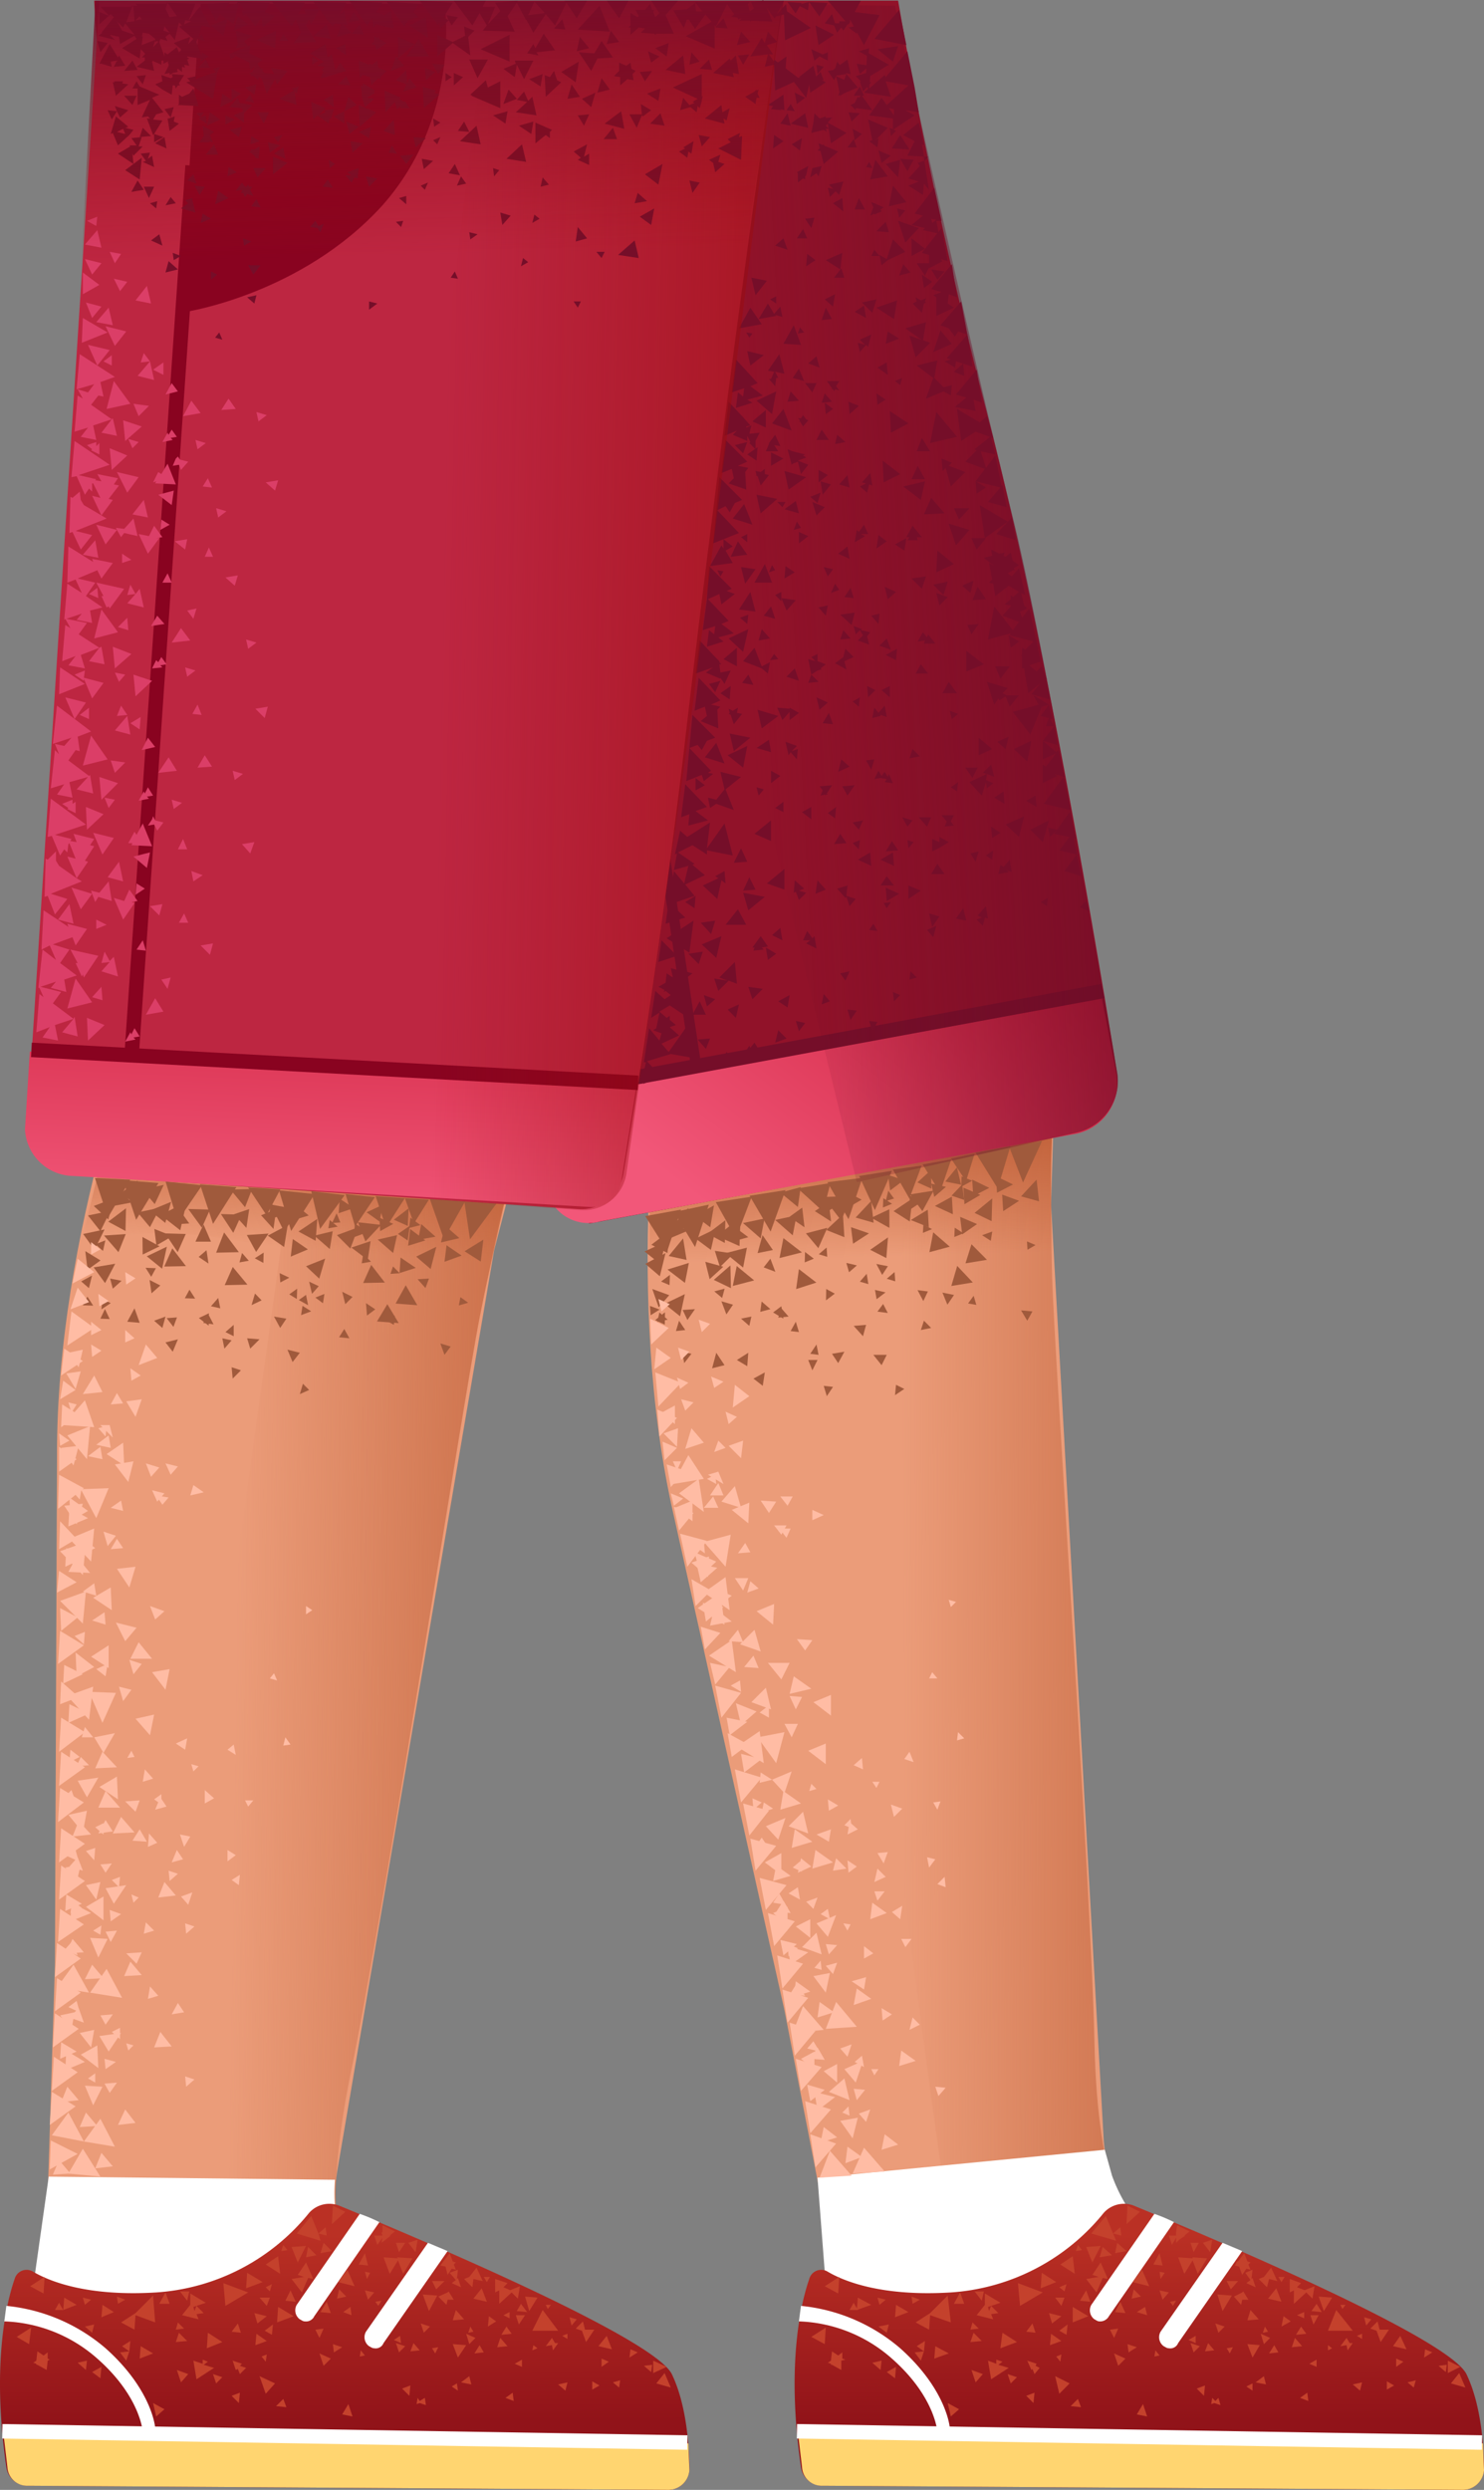 <svg xmlns="http://www.w3.org/2000/svg" xmlns:xlink="http://www.w3.org/1999/xlink" width="143.616" height="240.861" viewBox="0 0 143.616 240.861">
  <rect x="0" y="0" width="143.616" height="240.861" fill="#808080" stroke="none"/>
  <defs>
    <linearGradient id="linear-gradient" x1="0.248" y1="0.5" x2="1.514" y2="0.479" gradientUnits="objectBoundingBox">
      <stop offset="0" stop-color="#bc5a32" stop-opacity="0"/>
      <stop offset="0.99" stop-color="#bc5a32"/>
    </linearGradient>
    <linearGradient id="linear-gradient-2" x1="0.514" y1="0.853" x2="0.494" y2="0.358" xlink:href="#linear-gradient"/>
    <linearGradient id="linear-gradient-3" x1="0.5" y1="0.759" x2="0.496" y2="0.094" gradientUnits="objectBoundingBox">
      <stop offset="0" stop-color="#911319"/>
      <stop offset="0.98" stop-color="#ba3024"/>
    </linearGradient>
    <linearGradient id="linear-gradient-4" x1="0.202" y1="0.671" x2="1.125" y2="0.222" gradientUnits="objectBoundingBox">
      <stop offset="0" stop-color="#f25779"/>
      <stop offset="0.975" stop-color="#cb1e3a"/>
    </linearGradient>
    <linearGradient id="linear-gradient-5" x1="0.311" y1="0.496" x2="1.325" y2="0.38" gradientUnits="objectBoundingBox">
      <stop offset="0.01" stop-color="#6e0c27" stop-opacity="0"/>
      <stop offset="0.985" stop-color="#6e0c27"/>
    </linearGradient>
    <linearGradient id="linear-gradient-6" x1="0.206" y1="0.5" x2="1.329" y2="0.557" xlink:href="#linear-gradient"/>
    <linearGradient id="linear-gradient-7" x1="0.458" y1="0.765" x2="0.517" y2="0.268" xlink:href="#linear-gradient"/>
    <linearGradient id="linear-gradient-8" x1="0.5" y1="0.759" x2="0.496" y2="0.094" xlink:href="#linear-gradient-3"/>
    <linearGradient id="linear-gradient-9" x1="0.375" y1="1.093" x2="0.735" y2="-0.935" xlink:href="#linear-gradient-4"/>
    <linearGradient id="linear-gradient-10" x1="0.219" y1="0.478" x2="1.501" y2="0.546" gradientUnits="objectBoundingBox">
      <stop offset="0.01" stop-color="#9a0c10" stop-opacity="0"/>
      <stop offset="0.985" stop-color="#9a0c10"/>
    </linearGradient>
    <linearGradient id="linear-gradient-11" x1="0.511" y1="0.731" x2="0.47" y2="-0.14" gradientUnits="objectBoundingBox">
      <stop offset="0.01" stop-color="#9a0c10" stop-opacity="0"/>
      <stop offset="0.975" stop-color="#730c2d"/>
    </linearGradient>
  </defs>
  <g id="_40" data-name="40" transform="translate(-183.384 -206.039)">
    <path id="Path_15084" data-name="Path 15084" d="M247.4,307.7s-3.7,23.7,1.2,45l10.7,47.8,4.9,25.2,14,7.9,17-9.1s-4.6-5.8-5-11.4l-5.1-90.5.6-20.3-38.3,5.4Z" fill="#eb9c79"/>
    <path id="Path_15085" data-name="Path 15085" d="M263.5,309.3l4.3,50.5c1.3,20.2,8.6,69.6,8.6,69.6l16.5-7.8s-3.3-3.4-3.6-18c-.3-14.7-3.9-66.5-4.1-74.2s0-19.7,0-19.7l-21.7-.4Z" fill="url(#linear-gradient)"/>
    <path id="Path_15086" data-name="Path 15086" d="M260.6,328.1c11.4-.8,24.7,1.4,24.7,1.4s-.3-6.6-.2-10.8l.6-16.3-39.1,7.8s-.3,5.3-.3,7.9l-.1,13.9A40.022,40.022,0,0,1,260.6,328.1Z" fill="url(#linear-gradient-2)"/>
    <path id="Path_15087" data-name="Path 15087" d="M263.3,427.1l-.8-10.4,27.8-2.7.7,2.5a16.155,16.155,0,0,0,2.2,4.1s-7.7,11.3-14.7,11.1S264.1,430.6,263.3,427.1Z" fill="#fff"/>
    <g id="Group_1139" data-name="Group 1139">
      <path id="Path_15088" data-name="Path 15088" d="M254.7,337.6l1,.6.1-1.3Zm7.8,0h-.9l.4,1ZM247.2,333l-.2.9,1-.2Zm25.6.8-.3.9,1-.2Zm-16.9.5.2-.9-1,.2Zm8,2.7.6.9.6-1.1Zm7,3.4-.8-.4-.1,1ZM250.3,337l-.9-.2.2,1.1Zm16.6-1.7.3-1.1-1.2.1Zm-7-.5.8.1-.3-1Zm-11.1,0,.9-.1-.6-.9Zm3.5,3.6,1.2-.3-.8-1.2Zm6.7-6-.8.6,1,.6Zm-2.7,7,.9.7.2-1.3Z" fill="#a05a3c"/>
      <path id="Path_15089" data-name="Path 15089" d="M259,332.6l-.3.9,1-.1Zm5,7.6-.9-.1.3,1Zm4.7-2.1.5-1h-1.3Zm-6.9-1.1.8.1-.2-1Zm21-3.2.5-.9-1.1-.1Zm-31.16-5.7.42,1.68,1.32-1.2Zm-3.26-3.9-.1,1.6,1.66-.7Zm-.68,7.97,1.5,1.2.46-2.14Zm1.97-2.03.38-1.93-2.07.64Zm-3.83-1.84,1.4,1.2.55-2.24Z" fill="#a05a3c"/>
      <path id="Path_15090" data-name="Path 15090" d="M261.38,325.35l1.2,1.43.87-1.97Zm-15.62,1.75,1.5,1.2.56-2.15Zm2.74-2.5,1.84.48-.35-2.18Zm-.4,2.94,1.73.38-.34-2.08Z" fill="#a05a3c"/>
      <path id="Path_15091" data-name="Path 15091" d="M246.42,326.45l1.56.8.16-2.1Zm4.28-.6,1.48,1.1.47-2.04Z" fill="#a05a3c"/>
      <path id="Path_15092" data-name="Path 15092" d="M251.86,325.38l1.67.9.05-2.2Zm.7,1.66.5,1.57,1.32-1.3Zm4.53,4.9-.13,1,.98-.26Zm-10.3,1.8.93.44.02-1.2Zm6.48-2.14.24-.9-1,.26Zm-6.98.77.06.9.87-.55Zm3-9.32-3.46.63,2.13,3.37Z" fill="#a05a3c"/>
      <path id="Path_15093" data-name="Path 15093" d="M251.98,322.57l-3.36.72,2.03,3.38Zm4.15-.77-3.47.53,1.94,3.48Z" fill="#a05a3c"/>
      <path id="Path_15094" data-name="Path 15094" d="M259.4,321.17l-3.47.54,2.03,3.47ZM247.13,332.5l1.02-1.17-1.64-.6Zm5.33-2.65,1.66.8-.05-2.2Zm17.4-6.65,1.57,1,.25-2.22Z" fill="#a05a3c"/>
      <path id="Path_15095" data-name="Path 15095" d="M267.6,326.94l1.56.8.16-2Zm-12.3,1.72.37-1.93-2.07.54Zm5.3-5.86.27-1.92-1.96.53Zm-.5,2.74.37-1.93-2.07.44Zm-3.1.3.37-1.93-2.08.44Zm.94,1.96-.65.84,1.13.43Zm6.23,3.38-.83-.45-.02,1.1Zm4.68,1-.55.74,1,.13Zm-9.65-6.37-.38,1.93,2.17-.55Zm1.5,3-.27,1.93,1.96-.63Zm-6.02-.3-.38,1.93,2.07-.54Zm19.02-3.26-.37,1.92,1.97-.53Zm-20.02,7.94.64-.94-1.12-.33Zm-6.32-3.18.82.35.04-1Zm7.6-4.92-.14.9.98-.27Zm10.33,3.12.26.9.76-.66Z" fill="#a05a3c"/>
      <path id="Path_15096" data-name="Path 15096" d="M252.78,325.62l2.17.96.1-2.8Zm-2.13-1.96,1.47,1.1.36-2.12Zm6.05,3.6,1.48-.3-1-1.44Zm-7.25,5.5.46.97.73-1.05Zm11.57-9.9-1.25.9,1.47,1Zm1.93-1.03.2,1.6,1.44-.9Z" fill="#a05a3c"/>
      <path id="Path_15097" data-name="Path 15097" d="M263.58,322.3l-1.34.9,1.57,1Z" fill="#a05a3c"/>
      <path id="Path_15098" data-name="Path 15098" d="M264.8,324.12l.94-2.37-2.7.08Z" fill="#a05a3c"/>
      <path id="Path_15099" data-name="Path 15099" d="M263.05,323.24l.7-2.76-3.17.52Zm.3,1.78,1.75.7-.14-2.2Zm2.84-1.2,1.74.5-.24-2.1Zm-.45.93.2,1.6,1.54-1Zm-.53-3.46.01,1.7,1.55-.9Zm-3.95,6.87.88-.36-.85-.65Z" fill="#a05a3c"/>
      <path id="Path_15100" data-name="Path 15100" d="M266.84,319.98l-3.38.42,2.04,3.58Zm9.6-.14-.03,1,1.06-.58Zm-1.57.5,1.52.3-.4-1.68Zm-2.7.08,1.34.6-.02-1.8Z" fill="#a05a3c"/>
      <path id="Path_15101" data-name="Path 15101" d="M275.47,321.7l1.23.42-.2-1.5Zm-2.2,3.06-.1-1.7-1.64,1Zm2.33-1.26-.1-1.7-1.64.9Zm-6.14,1.32-.01-1.8-1.75.82Zm-.7,4.55.55-.84-1.12-.22Zm-6.14-2,.82.25-.06-.9Zm6.25-5.42-.04.9.88-.36Zm6.2,10.3.64-.94-1.12-.23Z" fill="#a05a3c"/>
      <path id="Path_15102" data-name="Path 15102" d="M269.2,329.74l.82.25-.06-.9Zm6.58-4.94-.04.9.88-.36Zm-3.04,7.1.44-.93-1-.13Zm-6.14-1.88.82.24-.16-1Zm6.15-5.52-.05.8.88-.36Zm.75-3.96.3,1.28,1.13-.97Z" fill="#a05a3c"/>
      <path id="Path_15103" data-name="Path 15103" d="M271.45,321.58l1.2,1.62,1.08-1.98Z" fill="#a05a3c"/>
      <path id="Path_15104" data-name="Path 15104" d="M271.36,321.68l.2,1.3,1.15-.77Zm-2.03-1.98.2,1.5,1.33-1Z" fill="#a05a3c"/>
      <path id="Path_15105" data-name="Path 15105" d="M269.1,322.23l.8-.25-.55-.76Zm.6-2.93-3.17.5,1.52,3.3Zm2.87-.5-2.78.38,1.6,2.8Zm2.87-.6-2.77.48,1.68,2.7Zm2.26-.55-2.28.46,1.45,2.2Zm-1.4,6.1.2,1.7,1.44-1Zm1.17-3.6.1,1.6,1.55-.8Z" fill="#a05a3c"/>
      <path id="Path_15106" data-name="Path 15106" d="M276.62,320.93l.1,1.6,1.54-.9Zm1.08,2.44,1.65.8.06-2.2Zm4.5-1.6,1.74.48-.24-2.1Zm-1.83-.17.1,1.6,1.54-1Zm-.6-1.78.1,1.6,1.55-.8Zm-.5,6.25.14-.9-.98.36Z" fill="#a05a3c"/>
      <path id="Path_15107" data-name="Path 15107" d="M281.17,316.92l-3.37.63,2.14,3.46Zm-5.15,11.58-.57,1.94,2.08-.34Zm1.38-2.1-.58,1.85,2.08-.34Zm-9.34,4.42.16.9.86-.66Z" fill="#a05a3c"/>
      <path id="Path_15108" data-name="Path 15108" d="M277.07,332.13l.8.14-.26-.88Zm5.7-6,.05.8.78-.45Zm1.46-9.72-3.17.6,1.33,3.42Z" fill="#a05a3c"/>
    </g>
    <g id="Group_1140" data-name="Group 1140">
      <path id="Path_15109" data-name="Path 15109" d="M268.9,386.3l.4-1.1-1,.1Zm.3,4.8-1.4-1-.2,1.6Zm-5.1,9.6-1.4-1-.2,1.5Zm3.6-1.3-1.4-1L266,400Zm-12-26.8-2-.4.3,1.7Zm1.4,3.6-2-.5.3,1.8Zm4.5,18.7-2-.6.3,1.8Z" fill="#ffbca4"/>
      <path id="Path_15110" data-name="Path 15110" d="M260.5,394.1l-1.6-.4.3,1.5Zm-6.3-31.2-1.7-1.3-.4,1.7Zm7.7,6.5-1.7-1.2-.4,1.7Zm-1,11.1-1.7-1.2-.3,1.8Z" fill="#ffbca4"/>
      <path id="Path_15111" data-name="Path 15111" d="M259.4,381.9l-1.9.8,1.2,1.3Zm4.9,9.4-1.9.8,1.1,1.3ZM260,377.4l-1.9.8,1.2,1.3Zm2,6.8-1.7-1.2-.3,1.8Zm-.2,14.5-1.4-1-.2,1.5ZM259,387.4v-2.1l-1.6.9Zm-.8-24.2.1-2-1.7.7Zm-6.3-4.6.1-2-1.7.6Zm3.9-5.2.1-2-1.7.7Zm8,18.6v-2l-1.7.7Zm-.5,4.7v-2l-1.7.7Zm-12.9-23.5v-2l-1.7.7Zm-1.7-9.4V342l-1.3.7Zm-1,3.5,1.2-1.2-1.4-.6Zm7.4-.2.2-1.7-1.4.5Zm-6.2-1.1.1-1.8-1.4.5Z" fill="#ffbca4"/>
      <path id="Path_15112" data-name="Path 15112" d="M259.6,392.3v-1.8l-1.4.6Zm2.2,1.2v-1.8l-1.4.7Zm-1.9-6-1.4-1-.3,1.5Zm4.1-1.3-1.7-1.2-.3,1.8Zm10.8,1.4-.7.7.8.3Zm-14.2-.4,1.3-.6-1-.8Zm.2,2.6-.2-1.2-.9.6Zm3.6,4.4-1.1-.1.3,1Zm-4-22.8.6-1.2-1.2-.1Zm-5.1-11.5.5-1.2h-1.3Zm4.7,14.2.6-1.3h-1.3Zm-1.8,6.9-.9-.6-.2,1Zm-.1-2.8-1.1-.7-.1,1Zm8.7-2.1-.8.7.9.4Zm-9-5.1-.9.7.9.5Zm-2.4-3.7,1.4.1-.5-1.2Zm-1.5-2.5,1.4.1-.5-1.2Zm-2-16.1,1.5.9-.5-1.2Zm.7,20.3,1.4-1.7-1.9-.4Zm-1-3.4,1.5-1.6-1.9-.6Z" fill="#ffbca4"/>
      <path id="Path_15113" data-name="Path 15113" d="M258,371.4l-.5-2.1-1.4,1.4Zm-1-5.6-.6-2.1-1.4,1.4Zm4.6,17.6-.5-2.1-1.4,1.4Zm1.3,11.7-.5-2.1-1.4,1.4Zm.2-42.5-1.1-.5v1Zm-9.5-10,.3,1.2.8-.7Zm-4.3-1.2.4,1.1.8-.8Zm1.7-7.7.3,1.2.8-.8Zm-2,2.7.3,1.2.8-.8Zm5.8,19.9,1.2-.1-.5-.9Zm-6.5-5.8.3,1.2.9-.7Zm4.7,9.4.4,1.1.8-.6Zm-3.9-10.4.9-1.1-1.1-.3ZM265.7,382l-.6.6.7.3Zm2.1-3.6.4.6.3-.6Zm-6.1.9.7-.2-.5-.5Z" fill="#ffbca4"/>
      <path id="Path_15114" data-name="Path 15114" d="M262.8,395.7l-.6.7.7.2Zm2.2-3.6.4.7.3-.6Zm-6.2.9.8-.2-.5-.5Zm16.6-31.5.5-.5-.7-.2Zm-1.3,6.9-.5-.6-.3.6Zm-13.6-3.8.8,1.1.7-1Zm-4.8-4.5,1.1-.4-.8-.7Zm-.6,9.6-.1-1.1-.9.5Zm-2.9-30.5.3,1.1.9-.6Zm-5.1-7.5.3,1.2.8-.7Zm1.8,7.6.3,1.1.8-.6Zm0,9,.4-.9h-.8Zm3.8,1.3-.1-.9-.8.4Zm6.1,4.3.7.9.4-.9Zm-1.1,13,1.3,1.6.8-1.6Zm1.2-16.1.7.9.5-.9Z" fill="#ffbca4"/>
      <path id="Path_15115" data-name="Path 15115" d="M258.3,353.6l.7.9.5-.9Zm-4-11.4,1.6-1.1-1.4-1.1Zm-7.6-3.7,1.6-1.1-1.4-1Zm3,7.7,1.8-.6-1.2-1.4Zm8.2,38.8-.8-1.2-.7,1Zm4.6,4.6-1.1.4.7.7Zm1-9.5.1,1.1.9-.5Zm-1.1,3.4,1.2.7.2-1.2Zm-6.1-2.4.8-.7-.9-.4Zm3.1,9.2-.6-1.1-.6.9Z" fill="#ffbca4"/>
      <path id="Path_15116" data-name="Path 15116" d="M259.9,391.1l-.7-1.2-.7,1.1Zm4.5,4.8-1.1.3.7.8Zm1-9.9.1,1.2.8-.6Zm-6.9-9.4.8-3-2.6.5Zm4.8,22.2.4-1.9-1.6.3Zm-4.2-.4,2-2.4-2.5-.8Zm-1.6-7.6,2-2.4-2.6-.7Zm.8,3.5,2-2.4-2.6-.8Z" fill="#ffbca4"/>
      <path id="Path_15117" data-name="Path 15117" d="M256.5,387l2-2.4-2.5-.7Zm-.6-3.4,1.9-2.4-2.5-.7Zm-.8-3.2,2-2.4-2.6-.8Zm2.2-3.8-.4-3.1-2.2,1.5Zm-2.7-8.8-.4-3.1-2.2,1.5Zm-1.1-4.6-.4-3.1-2.2,1.5Zm-.3,9,1.9-2.4-2.5-.7Zm6.4,29.5,2-2.4-2.5-.8Z" fill="#ffbca4"/>
      <path id="Path_15118" data-name="Path 15118" d="M263.1,402.4l-2-2.3-1,2.6Zm3.2-.3-2-2.4-1,2.6Zm-17.8-52.5,3-.5-1.5-2.3Zm5.1,8,.5-3.1-2.6.7Zm11.8,25.9,1-.5-.8-.7Zm-4.4,3.6-.2-1-.7.6Zm8,1.9h-1l.3.9Zm-15.2-15.3.4,2.3,1.6-1.2Z" fill="#ffbca4"/>
      <path id="Path_15119" data-name="Path 15119" d="M254.6,370.8l.5,2.1,1.5-1.3Zm-1.8-13.1-2-.4.4,1.8Zm.6,3.8-2-.4.3,1.8Zm-1.9-9.6h1.4l-.5-1.1Zm.6-1.2h1.3l-.5-1.2Zm-3,3.4,1.4-1.7-1.9-.6Zm-.8-4.2,1.4-1.6-1.8-.6Zm6.8,2-.6-2.1-1.3,1.5Zm1.9-.7.8,1.2.7-1.1Zm-4.5-4.7,1.1-.4-.7-.7Zm-.9,9.8-.1-1.2-.9.5Zm2.4,5.5-.4-3.2-2.1,1.5Z" fill="#ffbca4"/>
      <path id="Path_15120" data-name="Path 15120" d="M251.5,352.3l-.5-3.2-1.9,1.4Zm-1.6,5.3,1.9-2.5-2.6-.7Zm-2.8-15.5,2.2-2.3-2.5-1Zm-.7-6,1.7-1.6-1.8-.9Z" fill="#ffbca4"/>
      <path id="Path_15121" data-name="Path 15121" d="M247.2,345l1.7-1.8-1.9-.8Zm3.1,13.8.4,2.6,1.5-1.5Zm.3-2.6.6,2.3,1.5-1.4ZM268,388.1l1.1-.5-.8-.8Zm-4.3,3.6-.2-1-.7.5Zm7.9,1.9h-1l.4.8Zm.4,11.8-1.4-1-.2,1.5Zm-5.2,9.3-1.4-1-.2,1.6Zm3.5-1.2-1.3-1-.3,1.5Zm-6.1-4.6-2-.5.3,1.8Z" fill="#ffbca4"/>
      <path id="Path_15122" data-name="Path 15122" d="M263.2,408.2l-1.7-.5.3,1.6Zm3.7-2.8-1.8.8,1.1,1.3Zm-2.5,7.4-1.3-1-.3,1.5Zm-2.2-6.5v-1.8l-1.3.7Zm2.2,1.2v-1.8l-1.3.7Zm2.7.7-1.1-.1.3,1.1Zm-1.5,1-.5-2.1-1.5,1.3Zm-.1.6-.6.6.7.3Zm2.2-3.6.3.6.4-.6Zm-6.2.9.7-.3-.5-.5Zm-.2-8-.8-1.2-.7,1.1Zm4.5,4.7-1.1.4.7.8Zm1.2-9.5v1.2l.9-.5Zm-1.2,3.4,1.2.8.2-1.2Zm-6.1-2.4.9-.8-1-.4Zm3,9.2-.6-1-.6.7Z" fill="#ffbca4"/>
      <path id="Path_15123" data-name="Path 15123" d="M263.2,405.3l-.7-1.2-.7,1.1Zm4.4,4.8-1.1.4.7.8Zm1.1-9.8.1,1.2.9-.6Zm-2.8,12.6.5-2-1.7.3Zm-4.1-.5,2-2.3-2.5-.8Zm-1.5-7.5,2-2.4-2.5-.8Zm.6,3.4,2-2.3-2.5-.8Zm1.4,7.4,2-2.3-2.5-.9Zm3.5.8-2.1-2.4-1,2.6Zm3.2-.4-2-2.3-1.1,2.5Zm2.4-13.7,1-.5-.7-.7ZM267,406l-.2-1.1-.7.6Zm7.9,2-1-.1.3.9Zm-9.6-21.2-1-1L264,387Zm5.4,3.6-1,.6.8.7Zm-1.1-9.8.3,1.2.8-.8Zm2.2-4.1-.4-1-.5.7Zm2.6,3.8-.7.1.4.7Zm1.7-6.7-.1.8.7-.2Zm-2.8,13.1.6-.8-.8-.2Z" fill="#ffbca4"/>
    </g>
    <path id="Path_15124" data-name="Path 15124" d="M263,446.5l62,.4a2.059,2.059,0,0,0,2-1.9c0-2.4-.3-6.4-1.7-9.3-1.8-3.6-25.4-13.5-32.2-16.3a2.63,2.63,0,0,0-2.9.7,20.761,20.761,0,0,1-14.8,7.7c-6.5.4-10.2-1-11.9-2a1.2,1.2,0,0,0-1.8.7c-.9,2.6-2.2,8.6-.8,18.2a2.072,2.072,0,0,0,2.1,1.8Z" fill="url(#linear-gradient-3)"/>
    <path id="Path_15125" data-name="Path 15125" d="M263,446.5l62,.4a2.059,2.059,0,0,0,2-1.9l-.1-2.6-66.3-1.1.4,3.4a1.907,1.907,0,0,0,2,1.8Z" fill="#ffd570"/>
    <g id="Group_1141" data-name="Group 1141">
      <path id="Path_15126" data-name="Path 15126" d="M300,433.5l.9-.1-.6-.7Zm5.3-.6-1.2-.1.5,1.3ZM293.7,420l-1.2-.6-.1,1.8Zm16.1,7.8.6.6.2-1.2-1,.4h.1l-.8-.3.4-.4-1.1-.4v1.3l.4-.2v1.3Zm-22.6-3.5-1.2.8,1.4.9Zm2.7-1-1.4.1.6,1.5Zm9.4,2.7.9-1.5-1.4-.1v.1l-1.4-.1.6,1.6.8-1.3Zm11.7,2.2.5,1.4.8-1.3Zm-7.7-2.9.3.8.4-.6.4.1-.2-.5.2-.2-.3-.1-.3-.8-.6.8h-.1l-.2.4Zm-16.1,5.4,1.5-.6-1.5-.9Zm-1.6-3.9-1.4-.9-.1,1.5Zm-3.8,5.8-1.4-.9-.2,1.5Zm-3.9-2.6,1.6.4-.2-.5.7-.1-.7-.7.9-.3-1.5-.9V429Zm1.2-.4-.1-.4.3-.1-.2.5Zm10.8-4.7-.8,1.2.6.2-1.2.2,1,1.3.6-1.4.5.1Zm4.7,2.3-.7-1.6-.9,1.2Zm-24.6,3,1.3-.5-1.2-.7Zm3.8,4,1.4-.5-1.3-.7Zm-7.5-4.7,1.4-.5-1.3-.7Zm40.6-2.1-.8,1,1.3.3Zm17.7,8.2-.8,1,1.4.4Zm-1.1-1.2v1.2l1.2-.6Zm-5.3-1.4,1.3.3-.6-1.3Zm-.6,4.2.7-.4-.7-.4Zm.9-2.2.7-.5-.7-.3Zm1.7,2,.2-.7-.8.2Zm3.1-1.5.1-.7-.8.1Zm-20.7-7.4-1.4-.1.5,1.6Zm-1.3,9.9-.3.3-.3-.3-.1.6.3-.1.6.2Zm1.9-11.3h-1.1l.4.8Zm4.2,4.4.9-.5-.7-.5Zm9.3-.5-.7.7.6.2.4,1.1.8-1.2h-.9Zm4.5,3.5.8-.5-.7-.3Zm-6.2,3.2.2-.8-.9.2Zm-29.9-5.5-.1,1.1,1.1-.4Zm5.7-.4.4.8.4-.9Zm-3.8,7.4,1,.1-.3-.8Zm2.8-14.4,1.2-.2-.9-.8Zm-3.7,5.7-1.2-.3.3,1Zm5.4-7.1-.2,1,1.1-.2Zm7.9,0h-.8l.3.9Zm-2.9-.7.3.9.4-.7v.5l.3-.3.6-.4H298l.5-.4-1.2-.6-.1.7v.3Zm-2.3,6.9-.8.5,1,.3Zm-.8,10.4,1,.2-.4-1.2Zm-.8-6,.8-.5-.9-.3Zm7.3,4.2.1-1-.8.3Zm-8.6-8.1,1,.1-.5-1.1Zm-3.4-1.1,1,.1-.4-1.1Zm-11.6-.8-.6,1.1h1Zm3.7,7,.4-.3-.6-.2v.4l-.8-.3.3,1.8,1.7-1.1Zm3.4,3.7.1-1-.8.3Zm-10.9-4.1.3-.9-.9.1Zm10.8-3.6-.6.8.9.1Zm-4.7-3.1h-.9l.7.9Zm7.5,1.4.3-.8h-.9Zm-14.5-.9.1.7.7-.4Zm14.3-.9.5.4.2-.7Zm1.8-4.1-.2.6.6-.1Zm8.4,2.7-.5-.1.1.7Zm3,6.1-.7.4.7.3Zm-4,2,.5-.1-.4-.5Zm1.8-4.9.3-.5-.6.1Zm7.1,7.8.6.4v-.7Zm-1.6-3.2.3-.6-.6.1Zm7.2-4-.7.3.7.3Z" fill="#c4412c"/>
      <path id="Path_15127" data-name="Path 15127" d="M305.6,431.7l.5-.1-.3-.5Zm1.8-4.9.3-.5h-.6Zm7.8,5-.5.2.5.3Zm-3.3,1.6.4-.2-.4-.3Zm1.7-4.4h-.5l.2.4Zm-27.5,4.8-.5.2.4.5Zm-8.3,2.7.7-.8-1.1-.4Zm-5.7-3.5.7.5.1-1Zm19.5,1.9.7-.7-1.1-.5Zm-5-3,.1-1-.8.6Zm6.3-3.5.9-.2-.7-.7Zm-24.3,6.9.1-.9-.9.2Zm.6-3.6.2-.8-1,.2Zm-3.6-2.2h.8l-.4-.7Zm3.5-1-.8-.2.2.7Zm8.4,2.2-.2.7.8-.1Zm8.4,6.9,1-1-1.4-.7Zm-4.7-1,.6-.6-.9-.3Zm2.5-1.9-.9-.3.4.9.1-.1.2.5.5-.6-.4-.2Zm-19.1-8.4-1.4.9,1.3.7Zm-2.7,5.8,1.3.7.1-1.6Zm13.5,7.7.8-.7-1.1-.6Zm-5.4-3.7.1-1.1-.9.5Zm7.6-4.4-.3.9,1.1-.1Zm28.6,2,.9-.1-.4-.7Zm-7.3-.1.6-.6-.9-.3Zm1.8-10.9-.9.3.7.9Zm3,5-.1.1-.8.4.7.8.1-.5h.6Zm-7.8.8.6-.7-.9-.2Zm-.3-4.5-.6,1.1.9.1Zm8.3,1.9.5.7-.4.3.9.4-.3-.9-.1.1.1-.9Zm2.1,1.4.2-.8.8.2-.6-1.3-.7.9-.5.2Zm3.3,3.8-.5.8,1-.1Zm-7.4,0-.9-.3.3.9Zm2.5-1.6-.3,1,1.1-.1Zm6.6.5h-.8l.3.9Zm-6.1,6.5,1,.2-.2-.8Zm3.5-3.4,1-.1-.7-.8Zm.8,4.9.8.3-.1-.8Zm1.1-8.4,1,.1-.5-.8Zm5.8.8-.7-.2.2.8Zm-6,4.3.7.3v-.7Zm3.6-2.5-.6.8.6-.1.1.5.5-.7H314Zm-8,.6.6-.6-.9-.4Zm-40.8,1.4v-.6l-.4.3-.6-.4-.1.9-.3.2.3.1v.1h.1l.9.5v-.9l.4-.1Zm47.8-4.7-.8,2h2.4Zm-21.6-7.4.8.2-.1-.8-.7.6-.7-1.7-1.4,1.7,2.4.7Zm-15.7,8.6-.3-2.6-1.7,1.7-1.4.9,1.3.7.1-1.4Zm8.9-2.9-2.4-.9.2,2.2Z" fill="#c4412c"/>
    </g>
    <g id="Group_1142" data-name="Group 1142">
      <path id="Path_15128" data-name="Path 15128" d="M274.1,441.3s-.2-3.4-4.4-7.1a14.293,14.293,0,0,0-9-3.6l.2-1.5a17.324,17.324,0,0,1,9.6,4.1c4.6,4.1,4.9,7.9,4.8,8Z" fill="#fff"/>
      <path id="Path_15129" data-name="Path 15129" d="M289.8,430.6c-.2,0-.3-.1-.5-.2a1.076,1.076,0,0,1-.3-1.4l6.1-8.8a15.384,15.384,0,0,1,1.9.8l-6.3,9.1a.957.957,0,0,1-.9.5Zm6.7,2.6c-.2,0-.3-.1-.5-.2a1.076,1.076,0,0,1-.3-1.4l6-8.6,1.9.8-6.2,8.9a.811.811,0,0,1-.9.5Zm-36,8.732.023-1.4,66.293,1.087-.023,1.4Z" fill="#fff"/>
    </g>
    <path id="Path_15130" data-name="Path 15130" d="M279,246.4q-5.184-19.961-8.7-40.3H192.5c.4,9,2.6,21.6,9.7,36.3l38.2,82,47.2-8.8a5.086,5.086,0,0,0,3.9-5.7c-1.9-11.8-7.1-42.8-12.5-63.5Z" fill="#911229"/>
    <path id="Path_15131" data-name="Path 15131" d="M244.154,268.506l.99-.148,6.34,42.33-.99.148Z" fill="#750e29"/>
    <path id="Path_15132" data-name="Path 15132" d="M241.4,324.2l46.2-8.5a5.007,5.007,0,0,0,3.8-5.9l-1.4-7.3-57.18,10.65,3.68,8.66a4.147,4.147,0,0,0,4.9,2.4Z" fill="url(#linear-gradient-4)"/>
    <path id="Path_15133" data-name="Path 15133" d="M238.9,310.66l51.06-9.44.32,1.37-51.06,9.43Z" fill="#750e29"/>
    <path id="Path_15134" data-name="Path 15134" d="M287.6,315.6a5.134,5.134,0,0,0,3.9-5.8c-2-11.7-7.2-41.9-10-53.3-3.8-15.1-11.5-49.9-11.5-49.9l-31.5-.4,27.8,114.2,21.3-4.8Z" fill="url(#linear-gradient-5)"/>
    <g id="Group_1143" data-name="Group 1143">
      <path id="Path_15135" data-name="Path 15135" d="M263.9,236.9l-.6-1.1-.4,1.2Zm.8-4.8.2-1.6-1.6.7Zm8.2,20.5-2.1.5,1.7,1.3Zm.8-10-.7,2,1.7-.7.7.4.1-1-.8.2-.9-.9.3-1.7-2,.5Zm.7-4.6-.7,2.1,1.8-.8Zm-5.2-6.9-.7-.4.2,1,.6-.5,1.7-.8-1.2-1.2Zm-4.7-15.8,1.9-.8-1.1-1.3Zm8.5,21.9-2,.6,1.7,1.2Zm-2.7-26.7-2,.3,1.5,1.2Zm-1.3,2.8-1.5,1.3.1-1.2,1.8-1.1-2.1-1.2-.1,2-1,.3,1.2,1.2-.4.4,2.6.4-.5-1.5,2.2.4-2.1,1.9-.5-.7-1.2,1.7,2.3.3v1.1l2.1-1.4-.9-.5,1.3.2-.4-2.4-.7-3.5-2.1,2.5-.1-.2Zm.9,3.9-.5-.7.5.1v.6Zm5.8,43.4-1.6-1.3-.1,2.1Zm1.2,8.4v2l1.7-.7Zm-8.1-18.4.1,2.1,1.6-.8Zm.7-4.8.1,2.1,1.7-.9Zm9.9,32.7-1.3-1.1v1.7Zm4.9-.8v1.8l1.3-.6-1,1.3-.3-.2v1.8l1.4-.7-.3-.2,1,.3-.6-2.6-.2.2Z" fill="#750e29"/>
      <path id="Path_15136" data-name="Path 15136" d="M271.6,229.1v1.7l1.3-.7ZM262.8,213l-.7.7,1,.1Zm7.4,22.1-2,.7,1.7,1.1Zm2.6-1.2.8-.6-1-.7Zm-3.4-5.4-.3-1-.9.9Zm3.5,23.9-.7-1.3-.6,1.3Zm5.1,10.4-.5,1.3,1.3-.1Zm-5.4-14.4-.5,1.3h1.3Zm-7.1-3.5.1,1.2.9-.8Zm10,5.9-1-.4.1,1.2.3-.3.5,1.8,1.4-1.4-1.6-.6Zm1.7,4.4h-1.5l.5,1.1Zm.7,4,.9-1.1h-1.4Zm7,15-1.5-.9.5.9-2.5.7,1.7,2.2,1.1-2.7Zm-3.2-15.9-.4-2.2-1.5,1.6Zm-6.5-1.6.7,2.1,1.3-1.5ZM272,240.6l1.4-1.4-2-.7Z" fill="#750e29"/>
      <path id="Path_15137" data-name="Path 15137" d="M271,229.5l1.3-1.4-2-.7Zm-3.2-9.9-.3.1.8.6.1-.9-.3.2,1.2-1.2-1.9-.8Zm2.4,49.2-1.1.6,1,.5Zm7.2-1.4.7-1-1.1.1Zm7.5,6.8-.8,1.1.8.2-.3.8h.8l-1.1,1.4,1.4.4-.3-1.8-.4-.7h.2Zm-18.3-34.1.6-.7.2.2.3-1.2-1.1.5.5.5-.7-.2Zm-2.6,3.6.1.2.1-.2.4.1-.3-.4.3-.5h-1.2l.5.7v.1Zm6.7-1.1-.7.3.5.4Zm.3-16.2-.8-.2.2.9Zm-3,3.8-.3.6h.8Zm1.6-11,.5-.5-.6-.3Zm-2.4,3,.6.1-.3-.6Zm-8.1,32.9.3-.5h-.8Zm18.5,7.1-1.1.5.8.7Zm.2-9.6.1,1.2.9-.6Zm2.7,30-.9.6,1,.6Zm3.1.4-.9.5,1,.6Zm1.2,3.1.2.9.7-.7Zm-12-30.3,2-.1-1.3-1.5Zm-.3,14.5-.5.9h1.2Z" fill="#750e29"/>
      <path id="Path_15138" data-name="Path 15138" d="M273.2,267.4l-.1.3-.4-.5-.5.9.7-.1-.1.3h1.1Zm5.6,14.3.1.6.6-.5-.7-.3.1-.6.7.3-.3-1.2-.8.8.4.1-1.7.8,1.2,1.3Zm9.2,9.1-.4-2.1-.3-1.6.2.1-.6-2.6-1.5,2.1,1.5.3-1,1.3,1.7.4-1.2,1.6Zm-6-3.8.5-2-1.8.8Zm2.9-1.6-1.8.9,1.2,1.2Zm-2.1-5.7.4-2-1.7.8Zm-12-48.1-.4,1.1,1.1-.3Zm-1.6,9.5-.9.5,1,.7Zm.1-3-.2,1.2,1.3-.5Zm7.3,3.1-.9.8,1,.4Zm-1.8-8.9-1.3-.2.6,1Zm-6.8-5.6v.1l.2-.1.5-.2-.1-.2.3-.2-.9-.4-.3-.1.2.5-.3.8Zm-1,8.9-.9.6,1.1.6ZM264.4,212l-.4,1.4,1.3-.2Zm1.7,14.3h1l-.6-1.1Zm4.4-4.9.7,1.2.6-1.1Z" fill="#750e29"/>
      <path id="Path_15139" data-name="Path 15139" d="M264.9,225.2l-.9.5,1,.8Zm23.6,68-.6.6.9.4Zm-17.4-82.8-.7-3.4-2.4,2.8Zm-2.6-2.9-3.3-.4,1.8,3.3Zm4.9,41.4,2.6-.6-2-2.4ZM269.8,224l-.4,2,1.7-.4Zm-2.2-.6,1.7-.3-1.2-1.6Zm6.9,4-.7-3.2-1.9,2.5.8.2-1.1.9,1.3.3-.2.2,1.4.3-1.5,1.9.7.2v.8h-1.2l.8,1.2.4-.8v.1l1.3-.7-.2-.2.7.2-.6-3.2-.3.4-.2-1.1h.5Zm-.9.2-.1-.4.5.1-.4.3Zm.9,6.7-.8.3.3.2v1.8l1.7-.8-.6-.4.1-.9.8.3-.5-3.2-2,2.4Zm-.1,3.2.8.3.6.8.3-.5.9.3-2,2.3.4.1-.6.2,1,.6.1-.6,1.6.5-.5-3.2v.1l-.6-3.2Zm2.5,7-1.1.9,2,.4-.2-1.1.8.3-.5-3.2-2,2.4Zm-.9,1.1.4,3.1,1.4-.9,1.4.5-1.5,1.2.2.1-1.1,1.1,1.9.7-.9,1.2,2.4.6-1.2,1.4,1.8.5-.4-2.1h-.1l-.6-2.9-.9,1.2-.5-1.6,1.4.3-.4-1.6h.2l-.6-2.1-.7.6Zm2.7,12.5,2.2-1.6-2.7-1.6Zm2.7,2.2-.2-.8-.5.4-.2-.1.1-.3-.5.1-.8-.4.1.6-.8.2,1,.8-.5-.3.3,1.6-.3.3.4.1.2,1.2,1.3-1,1,.6-.6.5-.2-.2v.4l-.6.5.6.1v.1l-.8.9,1.6.6-.6.8-1.8-2.3-.6,3.2,2.2-.6-.1.2,2.3.6-.8.8-.3-.2v.6l-.1.2h.1v1.2h.2l.4,2.4,1.2-1-.9,1.1,1.8.5-.4-2h.1l-.1-.1-.4-1.1-.5.5-.7-.6.9-.3h.2l-.4-2-.7-3.2-.7.9-.2-.6.7-.3-.3-.3-.3-1.2.4.2L282,261l-.7.8-.4-.3.5-.3h.2l-.1-.2.5-.3ZM272,234.8l.1.4-.4.2.9.9.2-.9.2-.1-.1-.1.1-.3-.5.2Zm-7.9-1.9h1l-.3-.9Z" fill="#750e29"/>
      <path id="Path_15140" data-name="Path 15140" d="M263.1,212.5l-.7-.2.1.9Zm-2.8,4.3-.4-.7-.4.6Zm.2,5.9.1.1v.9l.5-.4.2.1v-.3l.1-.1.2-.9Zm5.6-3.1.7-.6-.9-.5Zm-8.1-3,1,.1-.1-.1.4.1-.1-1.5-1.5,1,.5.1Zm12.5,2.5-.8,1.3,1.7.1Zm-.2,4.1.2-1.7-1.4.4Zm1.6-3.5-.7,1.4,2,.1-.4.5v-.1l-.6.2.2.3-1.1,1.2,1,.3-1,.4,1.4.9.1-1.1.48.6-.5-3.2.05.1-.23-1.3.2.1-.5-2.2-1.5,1.2Zm8.3,52,.9-1.2h-1.4Zm1.8,1.6h-1.2l-.4-.2.5-.5-2-.6.7,2.2.4-.6.1.2.6-.4.4,1Zm-6.8-1.3-.6,1.1H276Zm5.8,5.3-1.1.5.8.7Zm1-9.2-1-.6.2,1.2Zm2.4,15.7,2.6.6-.7-3.2Zm-21.3-61.9,1.4-1.2-1.9-.8Zm1.5,3,.4-1.3-1.4.3Z" fill="#750e29"/>
      <path id="Path_15141" data-name="Path 15141" d="M258.2,220.4l1-.7-.9-.6Zm1,8.7-.8.7,1.2.4Zm.3-17.6-1,.7.9.6Zm2.4,1.8-1.9.4,1.4,1.8Zm1.5,5.5-.1-.3h.3l-.3-.3v-.9l-.6.2-.5-.5-.1.9-.2,1,1.2-.3Zm-2.6,1.8.2-1.2-1,.6Zm1,2.6.6-.4.2.3.3-1-.9.2.2.3-.2-.3Zm6.9-1.4.9-.7-1.2-.5Zm-2.1-7.4-.6.9h.7l-.2.2-.1-.1-.3.6-.4.2.5.5v-.2l1.6.2-1-1.4h.2Zm-7,2.6-.7,1,1,.2Zm4.4,18.7.2-1.2-1,.5Zm-3.5-6.6h1l-.4-.9Zm7.3,7.2.4-1.3-1.4.3Zm-6.4-4.5.9-.6-.8-.6Zm.2,9.4,1.1.4-.3-1.1Zm4.7-20.9-.3-.8-.6.8Zm-4.4,7.8.3-1-.9.1Zm5.5,45.4.7-.7-.8-.4Zm7.7-11.2-1.4.3,1,1Zm-6.9-3.2,1-.7-.8-.6Zm1,8.7-.7.7,1.1.4Zm-5.2-6.7-.9-.2.4.9Zm-3.5-4.6-.3.8.7-.2Zm-1.5,7.4.5,1.2.9-1-1.4-.2v-.6l-.6.3.6.6Zm12.1-5.8-1.1.6.9.6Zm-5.1,5.8-.3-1-.6.9Zm6.6-.9.4-1.2-1.4.2Zm-5.3,4.6.3-.4-.9-.2.1-.1-.8-.3.2.8.4-.4.3.5-.5.5,1.1.4Zm-3.1-5.1-.4.9.8-.3Zm6.5,22.6.5.9.5-.6Zm-4.2,3.1.1-.9-.7.3Zm8.6-24.4-1.1-.4.3,1.2Z" fill="#750e29"/>
      <path id="Path_15142" data-name="Path 15142" d="M272.2,258.3l-.1-.3h.5l-.9-1.1-.6,1.1h.3l-.2.3Zm-3.7,7.1-.8.2.7.8Zm.5,8.9-.6.7-.4-.5-.2,1,.8-.2v-.1l.6.2Zm-2.9-9-1.4.2,1.1,1Zm-5.8-3.9-.9-.6-.1,1.2Zm0,9.3-.8.8,1.2.4Zm9-6.7.8-.7-1.1-.5Zm-2.3-7.2-.5.7-.2-.2-.2,1.2,1-.6-.4-.2h.7Zm-3.7,8.8.2-1-.9.2Zm6.5,16.2-.4-.9-.1.3-.3-.5-.3.4-.3-.5-.4.8.6-.1.6.1-.2.3Zm-.6,11.4,1.2-.7-1.3-.6Zm6.7,1.7,1,.2-.3-1.2Zm-3.6-9.8.8.9.4-.9Zm12.4,8.6.1-.8-.7.4Zm-11.1,2,.7-1-1-.3Zm3.7-7.1.5.8.3-1Zm-6,4.4,1.2-.8-1.2-.5Zm7.5.7-.8.9.4.2-.5.2.6.6.2-.8.3.1Zm-3.1-8.8h-1.2l.5.6-.2.5.9-.1-.3-.4Zm3.7,4.3.1-.9-.7.5Zm-7.7-10.7-.3.9,1-.2Zm4.4,3.2-.7.5.6.4Zm0-6.6-.8-.3.2.8Zm-9.5-1.6-.7.4.6.5Zm2.6,17.3-.6.9h1.3Zm4.5,5.9.3-1.1-.9.4Zm.6-9.2-.7-.3v1.2l.8-.4.8-.5-.9-.5Zm-6.3-8-.8.1.5.9Zm13.1,9.7-.6.7-.3-.2-.2.9,1-.2-.2-.2.5.2Zm-3.6-7.9.5-1h-1.2Zm-4,9.3h1.3l-.7-1Zm5.9-3.5.8-.5-.9-.6Zm-20.2-36.7-1.2-.6v1.3Zm6.4,2.8-.2-1.2-.8.9Zm-3.2-10.1h-1.1l.7.9Zm1.4,9.8-1-.3.2,1.3Zm4,.1-.2-1.2-.8.9.4.1-.6.3.7.6.2-.8Zm-9.1-3.3-.4-.6.6.1-.5-1.1-.6.8v.1l-.3.7Zm4.1,4-1,.4.7.6Zm.4-8.7.1,1.1.7-.5Zm.4,3.6-.7-1-.5,1Zm4.7-3.4.8-.5-.9-.6ZM263.6,275l-.6,1,1,.1Zm-1.1-4.1.4-.1-.1-.1.5-.4-.8-.3v-.7l-.6.3.4.4-.7-.2.3,1.5Zm-12.5,15,1.9-.5-1.2-.9,1.1-.4-2.1-2.2-.4,3.2.8-.3Zm7.4,6.9-2.1-.4.5,1.7Zm-5.8-13.5,1.9.6-.8-2ZM254,277l.4,1.7,1.6-1.3Zm.7,24.2-.2-2.1-1.5,1.5.8.3-1.3-.2.4,1.2,1-1Zm4.6-11.1-1.7,1.4,1.7.6Zm-1.3-4.7-1.6,1.3,1.6.7Zm-6.3-14.3,1.4.6v-.1l.4.6.6-1.3-1,.2-.1-.8h.2l-.2-.2V270l-.5-.5-1.4-1.5-.4,3.2,1.7-.6Zm3-.6v-1.8l-1.3,1.1Zm-2.9,4.8-.6.5,1.7.7-.1-1.8.3-.3-.9-.2.9-.4-2.1-2.2-.4,3.2,1-.4Zm5.3,1.2,1.6-1.2-2-.6Zm12.4-4.1-.8.4.8.7Zm-15.6,2.2.1.4-.1.1.2.1.3.9.8-1-.5-.1.1-.5-.5.3Zm.2-2.2-1,.7.9.6Zm3-5.5-.3,1.1,1.1-.2Zm-1.2,24-.6,1.3,1.2-.1Zm-4.2,13.3-.6-1.3-.7,1.3Zm2.7-14.7,1.3-.1-.6-1.3Zm-2.9-7.9.9-.7-.5-.1.3-.2-2.1-2.2.8-.3.4.5.5-.9.8-.3-2.2-2.2-.6,6.4,1.5-.6Zm.4,1.6.2,1,.6-.4,1.7.6-.8-2,1.5-1.2-2-.5.4,1.7-.8,1Z" fill="#750e29"/>
      <path id="Path_15143" data-name="Path 15143" d="M261.9,285.3v-1.2l-.9.5Zm-8.3,6.2-.1-1.2-.9.5.3.2-1.5.7,1.4,1.3.4-1.8Zm-1,3.6-1.4.2,1,1.1Zm-1.6,4.2.4-1.2-1.4.2Zm-2.7-5.8,2.3-.8-.9-1.1,1.9-.9-1.2-1,.2-.1-1.6-1.1,1.4-.7,1.4.9v-.4l2.5.5-.8-3.1-1.7,2.4.3-2.5-2.2,1.4-.7-.6-.5,2.3.2-.1-.3,1.6,1.4-.4-.4,1.7-1-1.2-.4,3h-.1l-.3,2.1,1.9-.6Zm-.9,3.5-.3,2.1,1.8-.6Zm5.8-.4-1.9.8,1.4,1.3Zm2.1-16.3.4-2.1-1.9.9Zm0-11.2.5-2.2-1.9.9Zm2.9,39.3,1-.6-1.1-.4Zm-6.5-.9.4-1-1.2.1Zm11.8-24.6-.1-.1.5-.8-1.2.1.3.4-.2.5.4-.1.1.1v-.1Zm-6.7.1.5-.6-.7-.2Zm-1-17.5-.8.3.7.6Zm2.5,3.8-.4.6.8-.1Zm-2.6-11.6-.6.3.6.5Zm2.7,3.5-.3-.5-.3.7Zm-5,.1-.6-.1.3.6Zm18,39.5.7-.2-.6-.6Zm-2.2-6.9.4-.6-.7.1Zm-11.5,3.7-.7-1-.8,1.1h.2l-.1.3,1-.1-.2-.2Zm-5.9,5.8.8-.7-1.1-.4Zm-1.1-10.7-1,.6.9.6Zm5.7,14.2-.4.5-.1-.2-.6.9h1.1l-.1-.3.6-.1Zm-.8-11.4-.8-1.5-1.2,1.5Zm-2.5,13.3,1.2-.1-.6-.9Zm2.1-36.7,1.1.2-.5-1Zm2.8,9.7.9-.7-.9-.5Zm-.2-4.2-1.2.8,1.4.4Zm-7.1,4.9.9-.5-.9-.7Zm1.9-9.5.5-1.1-1.1.3Zm5.8-7.1-.4-1.2-.7.9Z" fill="#750e29"/>
      <path id="Path_15144" data-name="Path 15144" d="M259.8,274.5v.1l-1.2-.1.5,1.2.7-.8v.8l.9-.7ZM256,263.3l-1.1,1.7,1.6.2Zm1.4-2.7-1,1.8h1.7Zm-4.8,6-.1.8-.5-.4-.2,1.6,1.6-.5-.5-.4,1.5-.4-1.2-.9.7-.3-2-2.1,1.1-.5.2,1,1.3-1-.8-.3.5-.2-2.2-2.2-.2,3.2-.4,3Z" fill="#750e29"/>
      <path id="Path_15145" data-name="Path 15145" d="M250.1,298.2l.4-3.1-2.6,1.7Zm-2.8,12h0v-.6l-.3.2-1-1.1,2.3-.7,2.3.4-.8-3-1.7,2.4-.7-.8,1.7-.8-.8-.7-.1-.1.6-.2-.6-.5v-.4l-.3.2-.7-.6,1-.6,1.5,1,.2-1.7.1-.1h-.1l.1-1.4-.4.3v-.6l.8-.6-.7-.2v-.2l-.2.2-1.2-.3.2.9-.6-.4-.1.9-.7.4.6.3-.1.2.2-.1.5.4-.6.4-.9-.8-.4,2.6.8-.5-.3,1.5-.3.2.8.3-.2.7-1-1.2-.5,3.3h.2l-.5,2.1.4-.2-.2.2m13.8-33.1.3,1.3.2-.3.6.7.1-1-.6.2.5-.5Zm2.5-6.5-.3.8,1-.1Zm-8.3-12,.7-.4-.9-.7v.9l-.2-.3-1.1,2,2.2-.3Zm.5.6,1.6-.2-.9-1.3Zm1.4,2.6,1-1.4-1.4-.2Zm7.2,12.2.8-.7-1.1-.5Z" fill="#750e29"/>
      <path id="Path_15146" data-name="Path 15146" d="M257.7,271.2l.2-1.1-.8.4-.7-1.8-1.1,1.3,1.8.7Zm8-3.4-.7-.8-.3.9Zm-.6,2.2.9-.4-.8-.8-.2.8-.8.6,1.1.6Zm-.3,9.5-.3,1.2,1.1-.5Zm-9.5-35.1-.5-.4-.2,1.5,1.6-.5-.5-.3,1.5-.4-1.2-.9.7-.3-2.1-2.3-.4,3.2,1.2-.4Zm.1,10.4-1.1,1.4,1.9.6Zm2.7-7.8,1.9.7-.8-2.1Zm-1.1,8.7,1.6-1.4-2-.4Zm.3-15.3-1.6-.4.3,1.4Zm-3,7.7,1.4.6v-.5l.3.6-.1.1.6.6v-.8l.4-.8-1,.1.2-.8-.5.2v-.1l.4-.1-.7-.8-1.4-1.5-.4,3.3,1.2-.5Zm3.2-.7v-1.7l-1.3,1.1Zm-3.1,4.9-.5.5,1.7.6-.1-1.7.3-.4-1-.2.9-.4-2.1-2.1-.4,3.2,1-.4Z" fill="#750e29"/>
      <path id="Path_15147" data-name="Path 15147" d="M259.3,251.6l.4,1.8,1.7-1.2Zm-2.6-2.3-1,.7.9.6Zm2.9-4.4,1.1-.1-.8-.9Zm-1.5,1.2.4-2.2-1.9.9Zm2.7.7.3.5.5-.6-.2-.1-.3-.4-.2.3h-.3l.2.2-.1.2Zm-2.3-11.4v-.7l-.6.3Zm2.3,2.3-.2.6.6-.1Zm-5.2.5.3.5.3-.4Zm5.1,19.3v1.1l.9-.7Zm-.3-3-1.1.8,1.4.4Zm-5.1-4.6.4-1.1-1.2.3Zm4.8-7.3,1.1.3-.5-1.2Zm2.5,10.1.9-.7-.9-.5Zm-4.9-10.8.6.1-.3.7h-.2l.6.7.1-.8h.2l-.3-.6.9.2-.5-1.9Zm2.5-4.4-1,1.8,1.7.1Zm-7.4,17.9.8-.4.4.6.5-.9.7-.3-2.2-2.2-.6,6.4,2.5-1Z" fill="#750e29"/>
      <path id="Path_15148" data-name="Path 15148" d="M263.2,255.1l-1.2-.5.4,1.3Zm-6.2-3.4-.5-.1.1.4h-.1l.2.1.3.9.8-1-.4-.1v-.5Zm7.2-2.7,1-.2-.8-.7ZM256,235.8l-1.1,2,2.2-.4Zm2.5.8-.1-.1.7.2-.2-1-.6.7-.6-1-.9,1.5Zm-.9-3.4-1.5-.3.4,1.7Zm3,17.4.8-.3-.3-.2.2-.1-1.2-.3-.5-.2.4,1.5.1-.1.5-.2.3,1.2.7-.9Zm3.3-5.7-.7-.8-.3.9Zm1.5,14-.9.7,1.1.5Zm.5,26.7.6.7.4-.9Zm5.3,1.7.1.8.5-.6ZM259.1,297l-.2-1.2-.8.7Zm-.7,9.9,1.1-.4-.8-.8Zm6.3-6.7.5.7.4-.9Zm3.6-4.1-.4-.7-.4.6Zm1.6,6.8.6-.6-.7-.3Zm-12.4-5.2.2,1.2.8-.6Zm5.4,5.5.8-.3-.6-.7Zm-6.7-.5,1-1-1.4-.2Zm6.2-4.9-.2-1.2-.2.2-.5-.7-.4.9h.7l-.4.3Zm-.7,9.9,1-.4-.7-.7Zm-7.1-3.2.3-1.3-1.1.5Zm6.1,1.3.6-.8-.9-.2Zm-1.1-2.3.2-1.2-1.1.6Zm6.1,1.2.6-.9-.9-.1Zm2.1,1.1.5-.9-.8-.1Zm2-17.3-1.2.7,1.3.6Zm-7.3,2.7-.2,1.3,1-.4Zm3.6-9.2-1.2.1.5.9Zm-.8,10.8.3.9.6-.7-.9-.3.1-1-1,.3.8.9Zm2.3-4.3-1.2.7,1.3.6Zm2.1-1.1-.6,1,1.2-.1Zm-5.4-3.3-.8.6.7.5Zm.4,2.6-.6,1,1.2-.1Zm-4,6.4.7-.7-.7-.2.5-.2-.9-.8-.1,1.2.2-.1Zm-1.5-9.5-.8.6.8.4Z" fill="#750e29"/>
    </g>
    <path id="Path_15149" data-name="Path 15149" d="M197.7,302.9s-8.9,22.1-8.8,44.1l-.2,49.1-.8,25.7L199.7,433l18.6-4.5s-3.2-6.8-2.3-12.3L231.2,327l5.1-19.6-38.6-4.5Z" fill="#eb9c79"/>
    <path id="Path_15150" data-name="Path 15150" d="M213.1,308.5l-7,50.2c-3.2,19.9-7.1,69.8-7.1,69.8l17.8-3.4s-2.4-4.1.5-18.4c3-14.3,11-65.6,12.5-73.2s4.3-19.2,4.3-19.2Z" fill="url(#linear-gradient-6)"/>
    <path id="Path_15151" data-name="Path 15151" d="M206,326c11.3,2,23.7,7.5,23.7,7.5S231,327,232,323s4.2-15.7,4.2-15.7l-39.7-2.2s-1.5,5.1-2,7.6l-3.2,13.4A38.841,38.841,0,0,1,206,326Z" fill="url(#linear-gradient-7)"/>
    <path id="Path_15152" data-name="Path 15152" d="M186.6,427.2l1.5-10.6,27.7.3a16.49,16.49,0,0,0,0,2.6,24.059,24.059,0,0,0,1.2,4.6s-11.3,10-18,8.1C192.4,430.3,186.7,430.8,186.6,427.2Z" fill="#fff"/>
    <g id="Group_1144" data-name="Group 1144">
      <path id="Path_15153" data-name="Path 15153" d="M198.3,333.8l.8.7.3-1.1Zm7.5,1.9-.9-.2.2,1Zm10.9-1.1-.5.8,1,.1Zm-9.4.9.3,1,.9-.9Zm5.7-4.2-.7.5.9.5Zm.3,9.2-.6-.6-.3,1Zm-19.2-8.4-.8-.4-.1,1Zm16.4,2.4.6-.9-1.2-.2Zm-6.7-2.1.9.2-.2-1Zm-8.1,1.5,1.2.1-.5-1.4Zm23.2-.6.8-.6-.9-.6Zm-2.1-1.1.7-.7-1-.5Zm-17.4,3.7.7.9.5-1.2Zm7.3,2.7-.9-.3.1,1.1Zm5-.8.7-.9-1.2-.3Zm-6.5-2.9.8.4v-1.1Zm21.2,2.2.6-.8-1-.3Zm-5.6-3.3.7.4.1-.9Zm-23.63-8.1.02,1.7,1.64-.8Zm-2.32-4.66-.4,1.64,1.68-.32Zm-2.4,7.6,1.1,1.52.98-1.87Zm2.4-1.47.7-1.75-2.1.14Zm-3.42-1.76,1.1,1.53.97-1.97Zm15.84.1.9,1.64,1.2-1.78Z" fill="#a05a3c"/>
      <path id="Path_15154" data-name="Path 15154" d="M191.9,323.62l1.2,1.52.96-1.97Zm3.08-2.08,1.57.9.15-2.2Z" fill="#a05a3c"/>
      <path id="Path_15155" data-name="Path 15155" d="M193.86,324.22l1.67.9.05-2.2Zm-1.4-1.52,1.4,1.3.56-2.04Zm4.24.62,1.2,1.43.97-1.88Z" fill="#a05a3c"/>
      <path id="Path_15156" data-name="Path 15156" d="M197.9,323.14l1.48,1.2.56-2.04Zm.42,1.78.2,1.6,1.54-.9Zm3.4,5.88-.45.83,1,.03Zm-10.48-.8.75.65.3-1.22Zm6.78-.45.45-.83-1-.04Zm-6.18,1.92-.44.84,1,.03Zm-.8-2.95-.04.9.88-.36Zm4.95-8.36-3.42-.16,1.26,3.82Z" fill="#a05a3c"/>
      <path id="Path_15157" data-name="Path 15157" d="M198.72,320.48l-3.43-.27,1.27,3.83Zm4.22.22-3.53-.36,1.16,3.83Z" fill="#a05a3c"/>
      <path id="Path_15158" data-name="Path 15158" d="M206.26,320.87l-3.52-.26,1.26,3.82Zm-14.4,8,1.25-.9-1.47-.9Zm5.73-1.3,1.48,1.2.46-2.13Zm18.4-2.05,1.3,1.3.77-2.06Z" fill="#a05a3c"/>
      <path id="Path_15159" data-name="Path 15159" d="M213,328.53l1.28,1.2.57-1.94Zm-12.42-1.36.78-1.76-2-.06Zm6.52-4.35.68-1.76-2.1.05Zm-1.14,2.48.8-1.76-2-.06Zm-3.04-.5.78-1.75-2.1-.06Zm.45,2.18-.76.65.95.64Zm5.33,4.85-.64-.66-.33,1.12Zm-8.53,2.57.34-.92-1,.07Zm4.9-9.14-.77,1.96,2.2-.05Zm.84,3.34-.78,1.76,2.2-.05Zm-5.85-1.8-.78,1.76,2.1-.04Zm19.25,1.6-.78,1.75,2.1-.04Zm-21.26,2.75.85-.76-1.04-.53Zm-5.44-4.75.74.65.23-1.02Zm8.54-2.78-.45.83,1-.06Zm9.3,5.58.06.9.87-.46Z" fill="#a05a3c"/>
      <path id="Path_15160" data-name="Path 15160" d="M198.93,323.57l1.9,1.48.62-2.75Zm-1.77-2.47,1.2,1.42.87-1.86Zm5.14,5.05h1.5l-.72-1.66Zm-9.2,7.45.9.04-.46-.97Zm.94-3.88.26.98.85-.76Zm9.56,3.36-.97.46.95.74ZM207.5,323l-1.47.5,1.2,1.32Zm2.08-.55-.2,1.5,1.68-.4Z" fill="#a05a3c"/>
      <path id="Path_15161" data-name="Path 15161" d="M210.12,323l-1.47.6,1.2,1.32Z" fill="#a05a3c"/>
      <path id="Path_15162" data-name="Path 15162" d="M210.87,325.16l1.46-2.1-2.75-.5Z" fill="#a05a3c"/>
      <path id="Path_15163" data-name="Path 15163" d="M209.18,323.6l1.33-2.5-3.12-.2Zm.12,1.97,1.58,1.1.35-2.13Zm2.97-.4,1.66.9.16-2.12Zm-.55.73-.2,1.7,1.66-.7Zm.18-3.4-.3,1.62,1.66-.5Zm-5.34,5.66.9-.16-.65-.75Z" fill="#a05a3c"/>
      <path id="Path_15164" data-name="Path 15164" d="M213.83,321.55l-3.44-.36,1.17,3.93Zm9.27,2.28-.13,1,1.1-.28Zm-1.6.2,1.35.6.08-1.7Zm-2.64-.72,1.26.9.3-1.62Z" fill="#a05a3c"/>
      <path id="Path_15165" data-name="Path 15165" d="M221.9,325.4l.94.64.2-1.42Zm-2.93,2.52.28-1.82-1.86.62Zm2.46-.67.38-1.73-1.87.43Zm-6.13-.38.28-1.73-1.77.43Zm-1.72,4.33.65-.74-.93-.44Zm-5.54-3.44.83.45.03-1Zm7.26-3.7-.14.8.9-.16Zm-1.4,7.5.74.55.14-.9Z" fill="#a05a3c"/>
      <path id="Path_15166" data-name="Path 15166" d="M221.42,328.55l-.25.72.9-.06Zm-10.04,2.7.73.45.03-1Zm7.15-3.9-.14.9.9-.16Zm1.57-3.52.08,1.3,1.26-.7Z" fill="#a05a3c"/>
      <path id="Path_15167" data-name="Path 15167" d="M218.02,324.27l.73,1.86,1.5-1.6Z" fill="#a05a3c"/>
      <path id="Path_15168" data-name="Path 15168" d="M217.73,324.4l-.1,1.32,1.37-.5Zm-1.47-2.4-.1,1.4,1.47-.5Z" fill="#a05a3c"/>
      <path id="Path_15169" data-name="Path 15169" d="M215.52,324.35l.8-.06-.36-.88Zm1.22-2.7-3.23-.38.85,3.65Zm2.92.2-2.83-.3.92,3.14Zm2.9.1-2.82-.2,1,3.04Zm2.33.14-2.32-.14.87,2.45Zm-2.74,5.6-.1,1.5,1.57-.5Zm2-3.24-.3,1.52,1.68-.3Z" fill="#a05a3c"/>
      <path id="Path_15170" data-name="Path 15170" d="M223.08,324.93l-.2,1.62,1.67-.52Zm.58,2.67,1.4,1.2.55-2.15Zm4.68-.52,1.57,1,.25-2.12Zm-1.74-.58-.2,1.6,1.66-.6Zm-.14-1.9-.4,1.63,1.78-.42Zm-1.9,6.04.34-.92-1.1.07Z" fill="#a05a3c"/>
      <path id="Path_15171" data-name="Path 15171" d="M228.4,322.26l-3.43-.26,1.37,3.9Zm-24.8,11.02-.55.74,1,.13Zm17.27-1.08-1,1.67,2.1.16Zm1.78-1.83-.98,1.77,2.1.16Z" fill="#a05a3c"/>
      <path id="Path_15172" data-name="Path 15172" d="M212.66,332.36l-.14.9.98-.37Zm15.28-.84-.15.8.9-.26Zm3.5-9.06-3.12-.2.55,3.67Z" fill="#a05a3c"/>
    </g>
    <g id="Group_1145" data-name="Group 1145">
      <path id="Path_15173" data-name="Path 15173" d="M201.2,384.7l.6-1-1-.2Zm-.8,4.7-1.1-1.3-.6,1.5Zm-7,8-1.1-1.3-.7,1.4Zm3.7-.3-1.1-1.3-.6,1.4ZM191.4,368l-1.8-.9-.1,1.8Zm.6,3.8-1.9-.9-.1,1.8Zm.2,19.3-1.9-1-.1,1.8Z" fill="#ffbca4"/>
      <path id="Path_15174" data-name="Path 15174" d="M191.3,390.2l-1.5-.9-.1,1.6Zm.8-32-1.3-1.6-.8,1.5Zm6,8.3-1.3-1.6-.8,1.6ZM194.7,377l-1.4-1.5-.7,1.6Z" fill="#ffbca4"/>
      <path id="Path_15175" data-name="Path 15175" d="M192.9,378l-2,.3.9,1.6Zm2.7,10.4-2,.3.8,1.5Zm-1.1-14.7-2,.4.9,1.5Zm.5,7.2-1.4-1.6-.7,1.6Zm-3.5,14-1.1-1.3-.6,1.4Zm-.1-11.6.4-2.1-1.8.4Zm4.5-23.7.6-2-1.8.2Zm-5.1-6.1.6-2-1.8.2Zm5-4.1.5-2-1.8.3Zm3.6,20.1.4-2-1.7.3Zm-1.5,4.4.4-2-1.8.4Zm-7.4-26.1.5-1.9-1.7.2Zm.5-9.5.4-1.7-1.4.3Zm-1.8,3.1,1.5-.9-1.2-.9Zm7.3,1.7.6-1.7-1.5.2Zm-5.8-2.7.5-1.7-1.4.2Z" fill="#ffbca4"/>
      <path id="Path_15176" data-name="Path 15176" d="M190.8,388.1l.4-1.7-1.5.3Zm1.9,1.7.4-1.7-1.4.3Zm-.5-6.3-1.2-1.3-.6,1.5Zm4.2-.2-1.3-1.5-.8,1.6Zm10.2,4.1-.8.5.7.5Zm-13.7-4,1.4-.2-.7-1.1Zm-.4,2.6.1-1.2-.9.3Zm2.6,5.2-1.1-.4.1,1.1Zm1.2-23.2.8-1-1.2-.4Zm-2.5-12.4.8-1-1.2-.4Zm1.5,15,.8-1.1-1.2-.3Zm-3.3,6.2-.8-.8-.4.9Zm.4-2.7-.8-1-.3,1Zm9.1.1-1.1.5.9.6Zm-7.7-7.2-1.1.5.9.7Zm-1.5-4.2,1.3.4-.1-1.2Z" fill="#ffbca4"/>
      <path id="Path_15177" data-name="Path 15177" d="M191.4,360l1.3.4-.2-1.2Zm1.7-16.1,1.2,1.2-.3-1.2Zm-3.8,19.9,1.6-1.3-1.7-.9Zm-.4-3.7,1.9-1-1.7-1.1Zm5,7.3v-2.2l-1.7,1.1Zm.3-5.6-.1-2.2-1.7,1Zm.6,18.3-.1-2.2-1.7,1Zm-1.4,11.7v-2.3l-1.7,1Zm9.7-41.4-1-.7-.3,1Zm-7.1-12,.1,1.2.9-.5Zm-3.8-2.3.1,1.2.9-.6Zm3.3-7,.1,1.2.9-.6Zm-2.6,2.1.1,1.2.9-.5Zm1.2,20.7,1.2.3-.2-1Zm-5-7.2.1,1.2.9-.5Zm2.5,10.3.1,1.2.9-.4Zm-1.4-11.1,1.1-.8-1.1-.6Zm8.8,35.7-.7.5.7.5Zm2.9-2.9.2.7.5-.5Zm-6.2-.6.7-.1-.3-.6Zm-2.5,16.2-.8.5.7.4Zm2.9-3,.2.8.5-.5Zm-6.2-.6.8-.1-.4-.6ZM213,362.2l.6-.4-.6-.4Z" fill="#ffbca4"/>
      <path id="Path_15178" data-name="Path 15178" d="M210.2,368.6l-.3-.7-.4.5Zm-12.3-7.2.5,1.3.9-.8Zm-3.8-5.5,1.2-.1-.6-.9Zm-2.6,9.2.1-1.2-1,.4Zm4-30.4v1.2l.9-.4Zm-3.3-8.5v1.2l.9-.5Zm0,7.7v1.3l1-.5Zm-1.9,8.8.5-.8-.8-.2Zm3.3,2.3.1-1-.8.2Zm4.9,5.7.6.9.6-.7ZM194.6,363l.9,1.8,1.1-1.3Zm4.8-15.4.5,1.1.7-.8Z" fill="#ffbca4"/>
      <path id="Path_15179" data-name="Path 15179" d="M198.1,350.2l.5,1.1.7-.8Zm-1.3-12.1,1.8-.7-1.1-1.3Zm-6.6-5.4,1.8-.7-1.1-1.4Zm1.2,8.2,1.9-.2-.8-1.6Zm-.6,39.7-.5-1.4-.9.9Zm3.4,5.7-1.1.1.5.8Zm3.2-9.1-.2,1.2,1-.3Zm-1.9,3.1,1,1,.4-1.1Zm-5.4-3.8,1-.5-.9-.7Zm.9,9.6-.3-1.1-.8.6Z" fill="#ffbca4"/>
      <path id="Path_15180" data-name="Path 15180" d="M191.4,387l-.5-1.3-.8.9Zm3.3,5.8-1.1.1.5,1Zm3.1-9.4-.1,1.3.9-.4Zm-4.5-10.7,1.3-2.9-2.6-.1Zm-.4,22.7.9-1.8-1.7-.1Zm-3.9-1.5,2.5-1.7-2.3-1.5Zm.1-7.7,2.5-1.8-2.3-1.5Zm0,3.6,2.5-1.8-2.3-1.5Z" fill="#ffbca4"/>
      <path id="Path_15181" data-name="Path 15181" d="M189,382.3l2.5-1.9-2.3-1.4Zm.1-3.5,2.5-1.8-2.3-1.5Zm0-3.3,2.5-1.9-2.3-1.4Zm2.9-3.1.4-3.2-2.5.9Zm-.6-9.3.3-3.1-2.5.9Zm0-4.7.3-3.2-2.5.9ZM189,367l2.5-1.8-2.3-1.4Zm-.3,30.3,2.5-1.8-2.3-1.5Z" fill="#ffbca4"/>
      <path id="Path_15182" data-name="Path 15182" d="M192,398.8l-1.5-2.7-1.6,2.2Zm3.2.5-1.5-2.8-1.6,2.3Zm-5.7-55.4,3,.2-.9-2.6Zm3.2,9,1.2-2.9-2.7.1Zm5.7,28.2,1.1-.3-.6-.9Zm-5,2.4v-1.1l-.8.4Zm7.2,3.8-.9-.3.1,1Zm-11.3-18.6-.1,2.2,1.8-.7Z" fill="#ffbca4"/>
      <path id="Path_15183" data-name="Path 15183" d="M190.7,365.9l.1,2.3,1.7-.9Zm1.2-13-1.8-1-.1,1.8Zm-.3,3.8-1.8-.9-.1,1.8Zm.3-9.8,1.4.3-.2-1.2Zm.8-1.1,1.4.3-.2-1.2Zm-3.6,2.6,1.7-1.2-1.7-1.2Zm.2-4.3,1.7-1.2-1.6-1Zm6.1,3.7-.1-2.2-1.6,1.1Zm2.1-.2.5,1.3.8-.9Zm-3.4-5.7,1.2-.1-.6-1Zm-3,9.2.2-1.2-1,.3Zm1.1,6,.3-3.2-2.4,1Z" fill="#ffbca4"/>
      <path id="Path_15184" data-name="Path 15184" d="M191.8,347.2l.3-3.2-2.2.9ZM189,352l2.5-2-2.4-1.3Zm.9-15.8,2.6-1.7-2.2-1.6Zm.5-6,2.1-1.1-1.6-1.3Z" fill="#ffbca4"/>
      <path id="Path_15185" data-name="Path 15185" d="M189.3,339.1l2.1-1.4-1.8-1.2Zm-.1,14.1-.1,2.7,1.7-1Zm.9-2.3.1,2.3,1.7-1Zm9.9,35.3,1.1-.3-.6-.9Zm-5.1,2.4.1-1-.8.3Zm7.3,3.8-.9-.3.1,1ZM200,404l-1.1-1.4-.6,1.5Zm-7.2,7.7-1.1-1.3-.6,1.4Zm3.7-.3-1-1.3-.7,1.5Zm-2.2,4.2-1.1-1.3-.6,1.5Zm-4.1.7-1.1-1.3-.6,1.4Zm1.4-10.8-1.8-1.1-.1,1.9Z" fill="#ffbca4"/>
      <path id="Path_15186" data-name="Path 15186" d="M190.8,404.5l-1.5-.9-.1,1.6Zm4.3-1.8-2.1.3.9,1.5Zm-4.1,6.5-1.1-1.3-.6,1.5Zm-.7-6.8.3-1.7-1.4.3Zm1.9,1.7.3-1.7-1.4.3Zm2.4,1.4-1.1-.3.1,1Zm-1.7.6-.1-2.2-1.6.9Zm-.3.5-.7.5.7.4Zm3-2.9.2.7.5-.5Zm-6.2-.7.7-.1-.3-.6Zm1.5-7.8-.5-1.4-.8.9Zm3.4,5.7-1.2.1.5.9Zm3.2-8.9-.2,1.1,1-.3Zm-1.9,3,1,1,.5-1.1Zm-5.4-3.9,1.1-.5-.9-.7Zm.9,9.6-.3-1.1-.8.6Z" fill="#ffbca4"/>
      <path id="Path_15187" data-name="Path 15187" d="M191.5,401.7l-.5-1.4-.9.9Zm3.2,5.8-1.2.1.5.9Zm3.2-9.3-.2,1.2,1-.3Zm-5.5,11.5.9-1.8-1.7-.1Zm-4-1.4,2.5-1.8-2.3-1.5Zm.3-7.7,2.5-1.8-2.3-1.4Zm-.2,3.5,2.5-1.8-2.3-1.5Zm-.3,7.5,2.5-1.8-2.3-1.4Zm3.3,1.6-1.5-2.8-1.6,2.2Z" fill="#ffbca4"/>
      <path id="Path_15188" data-name="Path 15188" d="M194.5,413.7l-1.4-2.7-1.6,2.2Zm-3.6.7-2.6-1.3-.1,2.8Zm2.2,2.2-1.7-2.7-1.4,2.4Zm6.9-15.7,1.2-.2-.6-.9Zm-5,2.4v-1.1l-.8.4Zm7.2,3.9-.9-.3.1,1Zm-4.6-23-.7-1.2-.7,1.1Zm4.4,4.9-1.1.4.7.8Zm1.2-9.9v1.3l.9-.5Zm3-3.4-.2-1-.6.5Zm1.7,4.4h-.8l.3.6Zm3.1-6.1-.2.8.7-.1Zm-5.6,12,.8-.6-.8-.5Z" fill="#ffbca4"/>
    </g>
    <path id="Path_15189" data-name="Path 15189" d="M263,446.5l62,.4a2.059,2.059,0,0,0,2-1.9c0-2.4-.3-6.4-1.7-9.3-1.8-3.6-25.4-13.5-32.2-16.3a2.63,2.63,0,0,0-2.9.7,20.761,20.761,0,0,1-14.8,7.7c-6.5.4-10.2-1-11.9-2a1.2,1.2,0,0,0-1.8.7c-.9,2.6-2.2,8.6-.8,18.2a2.072,2.072,0,0,0,2.1,1.8Z" transform="translate(-76.9)" fill="url(#linear-gradient-8)"/>
    <path id="Path_15190" data-name="Path 15190" d="M186.1,446.5l62,.4a2.059,2.059,0,0,0,2-1.9l-.1-2.6-66.3-1.1.4,3.4a1.907,1.907,0,0,0,2,1.8Z" fill="#ffd570"/>
    <g id="Group_1146" data-name="Group 1146">
      <path id="Path_15191" data-name="Path 15191" d="M223.1,433.5l.9-.1-.6-.7Zm5.4-.6-1.3-.1.5,1.3ZM216.8,420l-1.2-.6-.1,1.8Zm16.1,7.8.6.6.2-1.2-1,.4h.1l-.7-.3.4-.4-1.2-.4v1.3l.4-.2v1.3Zm-22.6-3.5-1.2.8,1.4.9Zm2.7-1-1.4.1.6,1.5Zm9.4,2.7.9-1.5-1.5-.1.1.1-1.4-.1.6,1.6.8-1.3Zm11.8,2.2.4,1.4.8-1.3Zm-7.7-2.9.2.8.4-.6.4.1-.2-.5.2-.2-.3-.1-.3-.8-.9,1.2Zm-16.3,5.4,1.6-.6-1.5-.9Zm-1.4-3.9-1.5-.9-.1,1.5Zm-3.9,5.8-1.4-.9-.1,1.5ZM201,430l1.6.4-.2-.5.7-.1-.7-.7.9-.3-1.5-.9V429Zm1.2-.4-.1-.4.3-.1Zm10.8-4.7-.8,1.2.6.2-1.2.2,1,1.3.6-1.4.5.1Zm4.7,2.3-.7-1.6-.9,1.2Zm-24.5,3,1.2-.5-1.1-.7Z" fill="#c4412c"/>
      <path id="Path_15192" data-name="Path 15192" d="M196.9,434.2l1.3-.5L197,433Zm-7.4-4.7,1.3-.5-1.2-.7Zm40.5-2.1-.8,1,1.3.3Zm17.7,8.2-.8,1,1.4.4Zm-1.1-1.2v1.2l1.3-.6Zm-5.3-1.4,1.3.3-.5-1.3Zm-.6,4.2.7-.4-.7-.4Zm.9-2.2.7-.5-.7-.3Zm1.7,2,.1-.7-.7.2Zm3.1-1.5.1-.7-.8.1Zm-20.7-7.4-1.4-.1.6,1.6Zm-1.2,9.9-.5.3-.2-.3-.1.6.3-.1.6.2Zm1.9-11.3h-1.2l.4.8Zm4.2,4.4.8-.5-.7-.5Zm9.2-.5-.7.7.6.2.4,1.1.8-1.2H240Zm4.5,3.5.8-.5-.7-.3Zm-6.2,3.2.2-.8-.9.2Zm-29.9-5.5-.1,1.1,1.1-.4Zm5.7-.4.4.8.4-.9Zm-3.8,7.4,1,.1-.3-.8Zm2.9-14.4,1-.2-.8-.8Zm-3.8,5.7-1.2-.3.3,1Zm5.5-7.1-.3,1,1.1-.2Zm7.9,0h-.9l.3.9Zm-3-.7.3.9.5-.7-.1.5.4-.3.5-.4h-.1l.5-.4-1.2-.6v.7h-.1l.1.3Zm-2.3,6.9-.7.5.8.3Zm-.8,10.4,1,.2-.4-1.2Zm-.8-6,.8-.5-.9-.3Zm7.3,4.2.1-1-.8.3Zm-8.6-8.1,1,.1-.4-1.1Zm-3.4-1.1,1,.1-.5-1.1Zm-11.6-.8-.6,1.1h1Zm3.7,7,.4-.3-.5-.2v.4l-.9-.3.3,1.8,1.7-1.1Zm3.4,3.7.1-1-.8.3Zm-10.9-4.1.3-.9-.9.1Zm10.8-3.6-.6.8.9.1Zm-4.7-3.1h-.9l.7.9Zm7.5,1.4.3-.8h-1Zm-14.5-.9.1.7.7-.4Zm14.4-.9.4.4.2-.7Zm1.7-4.1-.2.6.6-.1Zm8.4,2.7-.5-.1.2.7Zm2.9,6.1-.6.4.7.3Zm-3.9,2,.5-.1-.4-.5Zm1.8-4.9.3-.5-.6.1Zm7.1,7.8.6.4-.1-.7Zm-1.6-3.2.3-.6-.6.1Zm7.2-4-.6.3.6.3Z" fill="#c4412c"/>
      <path id="Path_15193" data-name="Path 15193" d="M228.7,431.7l.5-.1-.3-.5Zm1.8-4.9.3-.5h-.6Zm7.8,5-.5.2.5.3Zm-3.4,1.6.5-.2-.4-.3Zm1.8-4.4h-.5l.2.4Zm-27.5,4.8-.5.2.4.5Zm-8.3,2.7.7-.8-1.1-.4Zm-5.7-3.5.7.5.1-1Zm19.5,1.9.7-.7-1.1-.5Zm-5-3,.1-1-.8.6Zm6.3-3.5.9-.2-.7-.7Zm-24.3,6.9.1-.9-.9.2Zm.6-3.6.2-.8-.9.2Zm-3.6-2.2h.8l-.4-.7Zm3.5-1-.8-.2.2.7Zm8.4,2.2-.2.7.8-.1Zm8.5,6.9.9-1-1.5-.7Zm-4.8-1,.6-.6-.9-.3Zm2.5-1.9-.9-.3.3.9.2-.1.2.5.6-.6-.6-.2Zm-19.1-8.4-1.4.9,1.3.7Zm-2.7,5.8,1.2.7.2-1.6Zm13.5,7.7.8-.7-1.1-.6Zm-5.4-3.7.1-1.1-.9.5Zm7.6-4.4-.3.9,1.1-.1Zm28.6,2,.9-.1-.4-.7Zm-7.3-.1.6-.6-.9-.3Zm1.8-10.9-.9.3.7.9Zm3,5-.1.1-.9.4.8.8.1-.5h.6Zm-7.8.8.6-.7-.9-.2Zm-.3-4.5-.6,1.1.9.1Zm8.2,1.9.6.7-.4.3.9.4-.3-.9-.1.1.1-.9Zm2.2,1.4.1-.8.9.2-.6-1.3-.7.9-.5.2Zm3.3,3.8-.5.8,1-.1Zm-7.4,0-.9-.3.3.9Zm2.5-1.6-.3,1,1.1-.1Zm6.7.5h-.9l.3.9Zm-6.2,6.5,1,.2-.2-.8Zm3.5-3.4,1-.1-.7-.8Zm.8,4.9.8.3-.1-.8Zm1.1-8.4,1,.1-.6-.8Zm5.8.8-.7-.2.2.8Zm-6,4.3.7.3v-.7Zm3.6-2.5-.6.8.6-.1.1.5.5-.7h-.3Zm-8,.6.6-.6-.9-.4ZM188,434.2v-.6l-.4.3-.6-.4-.1.9-.3.2.3.1v.1h.1l.9.5.1-.9.2-.1Zm47.9-4.7-1,2h2.5Zm-21.7-7.4.8.2-.1-.8-.7.6-.7-1.7-1.4,1.7,2.3.7Zm-15.8,8.6-.2-2.6-1.7,1.7-1.4.9,1.3.7.1-1.4Zm9-2.9-2.4-.9.2,2.2Z" fill="#c4412c"/>
    </g>
    <g id="Group_1147" data-name="Group 1147">
      <path id="Path_15194" data-name="Path 15194" d="M274.1,441.3s-.2-3.4-4.4-7.1a14.293,14.293,0,0,0-9-3.6l.2-1.5a17.324,17.324,0,0,1,9.6,4.1c4.6,4.1,4.9,7.9,4.8,8Z" transform="translate(-76.9)" fill="#fff"/>
      <path id="Path_15195" data-name="Path 15195" d="M212.9,430.6c-.2,0-.3-.1-.5-.2a1.076,1.076,0,0,1-.3-1.4l6.1-8.8a15.383,15.383,0,0,1,1.9.8l-6.3,9.1A.874.874,0,0,1,212.9,430.6Zm6.7,2.6c-.2,0-.3-.1-.5-.2a1.076,1.076,0,0,1-.3-1.4l6-8.6,1.9.8-6.2,8.9a.811.811,0,0,1-.9.5Zm-36,8.733.023-1.4,66.293,1.087-.023,1.4Z" fill="#fff"/>
    </g>
    <path id="Path_15196" data-name="Path 15196" d="M193,206.1l-7,108.8a4.431,4.431,0,0,0,4.2,4.8l49.2,3.3a4.132,4.132,0,0,0,4.3-3.3c1.2-7,3.8-23.6,5.9-41.3,3.4-29.5,7.9-61.4,9.5-72.3H193Z" fill="#bd2641"/>
    <g id="Group_1148" data-name="Group 1148">
      <path id="Path_15197" data-name="Path 15197" d="M195.017,314l6.306-91.988,1.4.1L196.414,314.1Z" fill="#890320"/>
      <path id="Path_15198" data-name="Path 15198" d="M201.4,236.2s11.2-1.7,19-10.3c7.7-8.7,6-19.5,6-19.5H202.8C202.8,206.3,200.7,233.4,201.4,236.2Z" fill="#890320"/>
    </g>
    <path id="Path_15199" data-name="Path 15199" d="M190.45,319.8l50.05,3a2.852,2.852,0,0,0,3-2.4l1.5-9.5-58.73-3.14-.47,7.54A4.749,4.749,0,0,0,190.45,319.8Z" fill="url(#linear-gradient-9)"/>
    <path id="Path_15200" data-name="Path 15200" d="M186.385,308.3l.076-1.4,58.712,3.187-.076,1.4Z" fill="#890320"/>
    <g id="Group_1149" data-name="Group 1149">
      <path id="Path_15201" data-name="Path 15201" d="M191.4,259.7l1.5.3-.3-1.7Zm5.4-2,.9,1.9,1.1-1.5h-.3l.6-.1-.8-1.1-.5,1Zm-2.1-.4.4.7.3-.4,1.3.3-.4-1.7-.9,1-.8-.1.1.2-2-.5.9,1.9Zm-.4,11.3.2,2.1,1.6-1.4Zm2.2,4.8,1.6-1.5-1.8-.6Zm-.8-9,1.6.4-.4-1.8-.4.5-.5-.9-.3,1,.8-.1Zm.5-8.6,1.5.3-.4-1.7Zm-.4,11.2-.1-1.2-.9.9Zm-.6-7.4v.9l.9-.3Zm7.2,5.3-.9.2.6.8Zm4-3.2-1.2.2.9.8Zm-6.8-.2-.5.9h.9Zm4.7-6.3.2.9.8-.6Zm4.7,20.3.3-1.1-1.2.2Zm-6.5-1.3-.5.9.9.1Zm5.7-6-1-.3.2.9Zm-5.9,2.7-1-.3.2.9Zm-3.7-5.3-.6,1,1.3-.2Zm-4.1,5.5.4.9.6-.7Zm-1.6-7.2-.1-1-.8.6Zm-.4,3.9,2.3-.6-1.6-2.2Zm8.8-8.6.2-1-1.2.2Zm-2.4-1.9.9-.5-.8-.5Zm4.3,2.6h.8l-.4-.9Zm-13.5,6.6-.3,3.5,1.3-.5-.7.9,1.6.3-.4-1.3,1.8-.7-1,1.3,1.5.3-.3-1.7-.2.1-2-1.3.8-1.1-2-.4,1.5-.5-.5.6,1.5.3-.2-1.2,1.2-.3-1.6-1.1.9-1.3-1.7-.4,1.9-.8.4.8,1.1-1.5-2-.4.1.3-2.4-1.5-.1,3.5.8-.3.6,1.3-1.4-.9-.3,3.5.1-.1.5.9Zm.7-9,.8,1.7,1.1-1.4-1.6-.4,3-1.2-.5-.3,1.1-1.5-.4-.1,1-1.3-.5-.1.4-.6-2-.4.4.7-.6-.1.1-.1L191,252l3-1-3.4-2.3-.3,3.5.5-.1.8,1.8.4-.6.3.3v-.8h.1l.7,1.4-.8-.2.9,1.9-1.7-1-.3-.5-.1-.8-.7.6-.2-.1v.3l-.1,3.2Zm8.6,12.1-.3.5-.2-.2-.4.8,1-.1-.2-.2.6-.1Zm1.9-2.8-.9,1.4,1.8-.2Zm-3.3-33.1-1.1,1.4,1.5.3Zm-3.3,3.8-.4-1.7-1.2,1.4Zm-1.5,3.9,1.2-1.5-2.1-.5Zm-.5-4.6.9-1.1-1.5-.4Z" fill="#db3e67"/>
      <path id="Path_15202" data-name="Path 15202" d="M195.6,238.1l-2-.5.9,1.9Zm-2.6-4.5-1.6-1.2v2.1Zm3.8,18.6-2.1-.5,1,2Zm-1.3-3.5,1.6-1.4-1.8-.6Zm-1.3,2.8,1.5-1.4-1.7-.7Zm4.1-8.7-.4-1.8-1.2,1.4Zm10.8,9.9.9.8.3-1Zm-5.2.5-.4-.9-.5.8Zm5.3-7-1-.3.2.9Zm-10.8,6.6,2,.1-.8-2-.6,1-.3-.2-.5,1,.3-.1Zm4.1-3.3.8-.6-1-.3Zm-9.5.5v-1.1l-.3.3v-.4l-.9.3.5.4-.1.1Zm7.2,3.5-1.5.4,1.3,1Zm-2.4-8.2-1.5-.2.5,1.2Zm-4.1,19.5.2-.1.1.2,1.4-1.9-2.7-.6.7,1.3h-.2Zm6.3-21.7-.6,1.1,1.2-.3Z" fill="#db3e67"/>
      <path id="Path_15203" data-name="Path 15203" d="M196.8,248.8l-1-.3.4.9Zm-2.6-8.4-.8.6.8.4Zm-.5,5.2,2.3-.5-1.6-2.2Zm3.3-4.5.9-.1-.6-.8Z" fill="#db3e67"/>
      <path id="Path_15204" data-name="Path 15204" d="M190.6,247.8l1.3-.4-.7.9,1.5.3-.3-1.4,1.8-.6-1,1.3,1.5.3-.4-1.7-.1.1-2-1.4.7-.9.5.1-.3-1.4,1.4-.5-3.4-2.2-.3,3.4,1.7-.5-.6.8-1-.3.5.9-.5-.3Zm.8-11-.1,2.4,2.5-1Zm8.3,11.3-.1-.2-.5.9,1-.2-.2-.2.6-.1-.5-.7Zm2.2-3.3-.8,1.5,1.7-.3Zm-1.3,5.4-.2.2-.3.7.6-.1.2.5.7-.8-.8-.2Zm4.9-5.6-.7,1.1,1.4-.1Zm-6.3-3.5-1,.7,1,.5Zm-6.4-12.8-1.2,1.4,1.6.3Zm0-1.3-1,.4.9.5Zm2.2,7.2.7-.9-1.3-.3Zm-1.8-2.7-1.6-.4.7,1.5Zm1.9-.9-1.1-.2.5,1.1Zm-1.2,60.7-.9,1.1-.8-.2.1.3-2-.6.9,2.1,1.1-1.5.3.8.3-.5,1.3.4ZM189,295l1.5.4-.4-1.9Zm7.1-1.7.6-.1-.8-1.1-.5,1.1-1-.3.9,2.1,1.1-1.6Zm-4.2,13.4,1.6-1.5-1.7-.7ZM194,299l-.5-.9-.3,1.1.8-.1-.8.9,1.6.5-.4-1.9Zm.9-9.6-1.1,1.5,1.5.4Zm-1.7,12.1-.9,1,1,.3Zm-.5-6.5v.9l1-.4Zm6.9,6.7.3-1.1-.9.2Zm4.1-3.3.3-1.1-1.2.2Zm-6.2-.4-.3-1-.6.9Zm4.4-7.7.2,1,.9-.6Zm-12,13.3,2.4-.6-1.6-2.3Zm.6,1-2-1.5.8-1.1-2-.5,1.5-.5-.5.6,1.5.4-.2-1.2,1.2-.4-1.6-1.2.9-1.3-1.6-.5,1.9-.7.3.8,1.1-1.6-1.9-.5.1.3-2.4-1.6-.2,3.8.8-.4.6,1.4-1.3-1-.4,3.7h.1l.4.9-.4-.3-.3,3.7,1.3-.5-.7,1,1.5.3-.3-1.5,1.8-.6-1.1,1.3,1.5.4-.3-1.9Zm8.6-11.1-1.2.2.9.9Zm-2.6-.9.9-.6-.8-.5Zm4.2,2.7h.9l-.4-.9ZM188,292.7l.7,1.8,1.2-1.5-1.6-.5,3-1.2-.5-.3,1.1-1.6-.3-.1.9-1.4-.4-.1.4-.6-2-.5.3.8-.6-.1.1-.2-1.6-.4,3-1-3.4-2.5L188,287l.4-.1.8,1.9.4-.6.3.3.1-.8.1-.1.6,1.5-.8-.2.9,2.1-1.7-1.2-.3-.5v-.9l-.8.8-.2-.1v.2l-.1,3.5Zm8.4,12.8-.3.6-.1-.2-.5.9,1-.2-.2-.2.6-.1Zm1.1-1.3,1.7-.3-.8-1.3Z" fill="#db3e67"/>
      <path id="Path_15205" data-name="Path 15205" d="M190.6,275.6l1.1-1.6-2-.5Zm2.8-3.5-1.9-.5.1-.7-1,.4.9.6v-.2l.8,1.9Zm1,15-2-.5.9,2.1Zm.4-5.3-1.8-.6.2,2.2Zm-3,4.5,1.6-1.5-1.7-.7Zm3.9-11-1.2,1.4,1.5.4Zm11.9,13.3.4-1.1-1.2.2Zm-6.5-1.4-.5,1h.9Zm4.8-6.6.2.9.8-.6Zm-7.8,7.3-.9-2.2-.6,1.1-.2-.3-.6,1.1h.4l-.1.2Zm1.9-4.5.2.9.8-.6Zm-9.3,1.3v-1.1l-.3.2v-.4l-1,.4.6.4-.1.1Zm7.2,3.8-1.6.4,1.3,1.1Zm-3.8-8.9.4,1.2,1-1Zm-2.8,20.9.1-.2.1.3,1.4-2.1-2.7-.6.7,1.3h-.2Zm6.4-23.1-.6,1.2,1.3-.3Z" fill="#db3e67"/>
      <path id="Path_15206" data-name="Path 15206" d="M194.5,283.4l-1-.2.4,1Zm-2.5-8.9-.9.7.9.4Zm-.6,5.6,2.4-.6-1.6-2.3Zm3.7-5.8-.4,1,1-.1Zm-6.8,8,1.3-.4-.7,1,1.5.3-.3-1.5,1.8-.5-1.1,1.2,1.6.4-.3-1.8-.1.1-2-1.5.7-1,.4.1-.2-1.4,1.3-.5-3.3-2.5-.4,3.7,1.8-.6-.7.8-.9-.2.4,1-.4-.4Zm.9-11.7-.1,2.6,2.5-1Zm8.5,11.6-.3.6-.1-.2-.5.9,1-.2-.2-.2.6-.1Zm2-2.9-1,1.5,1.8-.2Zm3.5-.2-.7,1.2,1.4-.1Zm-4.8,6.3-.2-.4-.1.3v0l-.4.6.6-.1.3.6.6-.8Zm-1.4-10-1,.6.9.6Z" fill="#db3e67"/>
    </g>
    <path id="Path_15207" data-name="Path 15207" d="M239.6,323.1a4.172,4.172,0,0,0,4.4-3.5l6.5-45.9,8.6-67.5H230.7L216.4,321.5Z" fill="url(#linear-gradient-10)"/>
    <g id="Group_1150" data-name="Group 1150">
      <path id="Path_15208" data-name="Path 15208" d="M219.1,219.4l.2-1.1-1.2.5Zm25.3-12.1v1.2l-.2.2h.2v.7l.8-.7.6.1-.4.4,1.3.1.1.1.1-.1h1.7l-.8-1.8,1.2-1.4h-2.6l.8,1.2-.4.4-.2-.5.1-.2h-.2l-.2-.6-.5.6h-.9l.3.6-.1.1Zm-18.7,2.1v2.1l1.5-1.3,1.7,1.2-.2-1.8.6-.6-1-.4.1.9-1.2.6Zm-1.1-1.7-1.6.8,1.8,1.2Zm-2.7,4,1.6-1.4-1.6-.7Zm22.8,2.1-.1-.6.3-.3-.4-.2-.1-.6-.4.3-.7-.3v.8l-.5.5.6.1v.8l.7-.6Zm9.9-2.4-.5.5-.1-.2-1.6,1.4,2,.4-.1-.4.6.1Zm-19.7,4-.4.4-.4-.9-.7.8,1,.2-1.1,1,2,.3Zm27.5-1.9-.3-1.1-1.4,1.1.9.1.2,1.4,1.5-1Zm-47-3.7-.4-1.4-1.3,1.1Zm-17.9,3.5-.9.1.6.8Zm17.1,10.8,1,.1-.5-.8Zm3.6-15.7-.8.9,1.2.1Zm17.7,4.8-1.3.5,1.1.7Zm12.2-3-1.3.5,1.1.8Zm-14.9,3.3.2-1.2.7,1.4.9-1.8h-1.8l.1.3-1.2.5Zm-4.9,4.3-.6.9,1.1.1Zm10.9-6.8,1.2-.3-.9-1.1Zm3.3-2-.4,1.3,1.2-.2Zm1.7-2.9h-2.1l1.2,1.7Zm-8.2,3.2-.8,1.4-.2-.4-.6.9,1.1.2-.2-.3,1.8-.2Zm5.2,2.4,1.5-.1-1.1-1.6-.7,1.2-1.5-.1,1.2,1.8Zm-18.5-.2h2.2l-1-1.7Zm28.3,7.6.3,1.1.8-.9Zm13.1-5.3.2-.4.4,1.9,1.5-1-1.9-.9.3-.4,1.1.2-.3-1.4-1.4,1h.1l-.6.1Zm-13-1.8-.8-.9-.2,1.2Zm9.68-5.37.8.4.1-.8,1,1.4.8-1.3-1.8-.1-.8.2.1-.1-1.4-.1.8,1.1ZM225.7,220l.3-.7-.7.3Zm.8-6.9v.8l.6-.4Zm-15.7-3.8-.4.7h.9Zm4.1-1.5h0l.7.8.2-.3.6.1-.4,1.2,1.4-.4-.8-.8.4.1-.3-1.4-.5.4.7-1.2-3.2-.1,1.2,1.5ZM241.6,231l.3-.6h-.8Z" fill="#750e29"/>
      <path id="Path_15209" data-name="Path 15209" d="M234.9,227.6l.7-.4-.5-.4Zm5.7-11.2.4-1.4-1.3.6Zm5.5-5.4.3,1.1.8-.6Zm-8.3-3.1-.8.9,1.1.1Zm29.7,4.5-1.2-.2.3,1Zm-28.1-.4-1.7,1,1.4,1Zm14.6,4.5-.7.4-.1-.7-1.6,1.3,1.9.5-.1-.5.3.2Zm8.3-8,.3,1.9,1.5-1Zm-45.4,2.9-.1-1.1-.9.4Zm.7-4.2-.5,1,1.1-.2Zm-23.8,3-1-.2.3,1.1Zm14.2,5,.2-1-1.1.3Zm-2-6.2,1.4-.6-1-.8Zm-13-.6,1.1-1,.3.3-1.2,1.5h.1l-.4.3,1.6.4-.5-.5.9.2.1.7,1.4-.8.2.3-1.4.9,1.7,1,.1-.9.4.4v.1l-.3.3h.3v.3l-.8.6,1.7.4-.2-.9.1-.1h-.1l.9.4v-.4h.2v.3l.4-.2h.1l-.1.1.1.1v.2l-.4.8.5-.1v.2l.3-.2.5-.1-.1-.2.1-.1.4.3v-.5l.3.1-.1-.3.5.1-.2-.6.2-.1-.2-.1v-.1l1.3.2v.3l.8-.5-.7-.4v.4l-.5-1.4.1-.3.7.2-.3-.7-.3.4.3-1.2.9.2-1.1-2-1.1,1.4.7-1.7-2.8-.1v.1h-3l.2.2h-.6v.1h-3l.9.9-1-.4v1.2Zm5.1-.6Zm1.7,1.4-.6-.2.1-.4.5.6Zm-1.3-.8Zm-1.4-.5-.6.1.4-.4.2.3Zm0,2.5.1-.9-.1.1.1-.4.6.1.6.5v.3l.2-.1.1.1-.5.5.2-.7-1.3.5Zm.7,1.2h0l-.2-.1Zm3-.3h0l.1.2Zm.4.1h0Zm.1-3.4.6.1-.7.3.1-.4Zm-.3.5-.3.1,1.4,1.2-.5.5.2-.7-1.6.6.7.6v.1l-.2.2-.2-.5-.9.7-.3-.2v.4l-.5-1.4.1-.3.7.2-.2-.4.4-.3.5.6.4-1.7.3.3Zm-1.4-2.2.9,1.3-.7.1-.4-.8Zm-3.4.3.1.1.1,1.4-.8.1.6-1.6Zm-.9,2.1.2-.4.9,1.1-1.2-.4-.5-.9.6.6Zm34.6,2.1,2.8,1.2v-2.6ZM210.1,209l-1.9.9,1.8.8Zm1.9-1.1.5,1.3-.7,1,2.2-.1-1-1.6.3-.6.2.5.8-1.5h-1.5l.2.5h-.8l.7-1.1-3.2-.1,1.9,2.4Zm7.4-.1.1.9.3-.3,1.7.4-.3-1.7-.6.4-.8-.3.6-.9-3.2-.2,1.7,2.4Zm3.5.2,1-.3-.5-.5.5-.8-3.1-.2,1.7,2.4Zm3,.2.1.6.8-.8.3.5.6-.8-1.1-.2.2.5-.5-.3.9-1.4-3.2-.2,1.8,2.4Zm3.9-.9.7,1.2-.4.5,3.1.1-.7-1.5.9-1.3.9,1.7v-.1l.7,1.3,1.2-1.8.9,1.1,1.1-2.2,1,1.5,1-1.7H238l.1.1h-3l1,1.1-1.6.2.6-1.3h-1.7l.1-.1-2.2.2.5.8-1.2,1.3.7-1.7h-1.2l.3-.6h-3.1l1.8,2.4Zm12.6,1.8-1-2.5-2.1,2.3ZM223,216.5l-.3-.5-.2-.2v.1l-.5-.3.2-.1-1.6-.7.1,2.1.9-1,.2.7.4-.3-.1.2Zm-3.3-6.1.1.5,1-.7-.7-.4-.1-.2-.1.1-.3-.2v.5l-.3.3Zm-6,7.2.4-.4,1.1.8.1-.6.1.2.3-1-.9.1.1.2-.7.3.7-.7-1.4-.6Zm-13,.4-.5-.2.1-.5-.6.2h-.1l.2,1.2Zm1.9-5.4h1.1l-.4-.8Zm-7.2.3,1.3-.1-.5-.9Zm10.8-3.9.2,1.3-.2.4,1.2-.2-.4-.5.8-.5Zm-1.5-1.6.6.5-1.5.6,1.2,1,.4-1.6.6.5.5-2.1.6.8-.3-.1.1.6.3-.2.9,1.2.6-.9.1,1,1.2-1.1-1-.4.5-.9-3.2-.1.1.1-1.2.6.4-.6-2.2.1.9,1.7Zm50,3,1.3-.3-.9-1Zm7.5,1.5.5-.4.8.4v-.8l-.5.2-1.1-.5Zm-8.4-3.1-.4-1-.8.9Z" fill="#750e29"/>
      <path id="Path_15210" data-name="Path 15210" d="M249.55,208.74l.3-.8h.2l.6.9,1-1.4.6.7-2.5,1.4,2.8,1.2v-2.3l.1.2,1.1-2.2.7,1-.3.2.6.1.1.2.1-.1h.2l-.2.2h1l.1.1v-.1l2.1.1-.6-1.4.8,1.1.1-.2.8-.2.1,2.5,2.5-1.2-2.3-1.6-.1-.7-.9,1,.7-1.3h-2v-.1l-.2.1-1,.1.3.6-.4.3-.2-.7.2-.2h-5.3l.7.9h-.6l-.1-.8-.8.6-1.3.1ZM194.6,215.3l1.2-1.1-.6-.1.1-.2h-.9l.1.1h-.2Zm2,0h-1.2l.8.9Zm5.5-.7-.4.5-.7.3-.3-.2v.9l-.1.1h.1l1.9.1Zm-5.2,8.8.2-2.1-.8.6-.1-1,.1.2.9-.9h-.4l.3-.9-1,.1.5.7h-.7l.1.1-1.2.7,1.5,1-.8.6Zm2.3-4.1-.9-.3.8-1.3-.9-.1.3-.5.7-.2-1.1-1.4.7-.3-1.9-.8-.3-.5-.4.7h.5v1.6l1.2-.5-.8,1.7.6-.1.2.2h-.3l.6,1.6.1-.1v.8Zm6.7-3.6.8-.6-.9-.5v1.1l-.9-.6-.2,1.3,1.2-.6Zm-6.6,3.6-.9.6,1.1.5Zm9,3.9.8-.9h-1.2Zm-8.4,1.9-.5.8,1-.2Zm-1.3.4-.7.2.6.5Zm1.6,5.7.7-.4-.8-.3Zm-5.5-14.4.3.6.8-.7-1.3-.4.2.5-.9-.1.4.9Zm4.4-2.1h0l.9.5.1-.9h.2l.1.3.2-.3h.2l-.1-.2.5-.8-1.2-.1.1.3-.2.1-.9-.3.1.6-.7.3.7.5Zm1-.7Zm2.1,10,.5.9.5-.8Zm1.2-6-.1-.8-.5.2.3-.5-.7.1.4.4-.2.1Zm1.8-.8v.9l.9-.5Zm-9.1,7.4,1.2-.2-.6-.9Zm22-6.3-1.2-.5.3,1.2Zm-14.4-1.4-.3,1.3,1.3-.6Zm-5.4,5.3-.2-1.1-.4.3.2-.6-.9.1.5.7-.3.1Zm9,2.6.6.2-.3-.6.2-.3h-.3l-.1-.2-.2.2h-.1l-.3-.4-.6.8.6-.1v.1l-.1.2h.2l.2.4Zm3.7-3.4-.2-1.1-.9.6Zm11.7.5.7-.9-1.3.1Zm-15.8,7.2.1.7.7-.4Zm20.7-5.1.9-.2-.5-.7Zm-4.9,1.8V225l-.7.2Zm6.2,3.4.7-.5-.8-.2ZM204,215.6l.4-2.5.3-.6-.7.2.3.3-2,.7.1-.3-.9.2.3.3-.4.1Zm3.6,4.4.9-.3-.8-.5Zm-.6-3,.8-.8-1.2-.2.1.3-.3-.8-.8.9,1.2.1.1.3-.9.4,1,.7Zm-6.8-.6-.9.2.6.8Zm5.3,5.8-.1.9.9-.4Zm-1.3,3.6,1.3-.6-1-.7Zm-6.2,3.5,1.1.5-.3-1.1Zm9.9,3.3.7-.9h-1.2ZM204.1,220l-.8,1h1.2Zm-1.1,6.7-.2.9,1-.4Zm14.4-3.7h-.6l.6.7.3-.5.3.1.1-1-1.1.4Zm-7.6-.1,1.4-1.1-1.4-.6Zm20.8-11.1h-1.8l.8,1.8Zm4.6,8.1,1-.8.4.3v-.6l.2-.2-1.6-.7Zm-10.7-5.4h0l-.2-.1.1,2.1,1.5-1.3-.5-.2.2-.2Zm19,2.3-1.6,1.2,1.9.5Zm6-5.4-1.7,1.4,1.9.4Zm-6.3,19.3,2,.3-.4-1.7ZM233.9,220l-1.5,1.4,1.9.3Zm-6-.3,2,.3-.4-1.8Zm32-1.7,1.7.4-.3-1.4Zm-45.8-5.6.7.1-.3.4h.2l-.3.7.5-.1,1.3-.4.7-.2-.6-.8-.4.7-.1-.2-.3-1.3-.4.3-.2-1.3-1.5.9,1.3.8Zm-1.8,2-.7.2.2.2-1.4.8,1.7.6-.2-1.3.2.2Zm8.5-1.5-.8-.3-.1-.7-.5.4-.3-.1v.1l-1-.4.1,1.7.3-.3.7.2.1.8.7-.7.2.1v-.2Zm-2.6,5.4,1.6-1.4-1.7-.7Zm.3-4.2v.3l-.2-.1.1.7v.4l.3,1,.9-.8-.7-.1.8-.5-.2-.1.2-.1-1.2-.7Zm-.1,1.4Zm-1.5-2.1-.8.8,1.2.1Zm-7.5,3.5h-1.1l.6,1.1ZM208,235.4l.2-.8-.9.2Zm-4.2-3.1v.8l.6-.5Zm.4,6.4.7.2-.3-.7Zm-7.3-19.4,1.1-.1-.8-.8Zm49.4-1.3,1.4.2-.4-1.2Zm-5.9-.9-1.1.1.6,1Zm4.4,8.6,1.2-.2-.9-.8Zm-11.2-7.5,1.2.8.2-1.2Zm13.7-3.6-1.3.5,1.1.7Zm-14.8,2.2-1.4.4,1.2.8Zm-7.9-3,.9-.8-1-.4Zm3.6-.3-.9-.4v1.2Zm-.8,8.4-.6.9,1.1.2Zm11.7,7.5,1.1-.3-.9-1.1Zm1.1-9.4-1.3.7.7.6-.3.2,1.1.5v-1.1l-.5.3Zm-8.2,7.8.8-.9-1-.3Zm6.7-13.6-.4,1.4,1.2-.2Zm2.9-.6-.4,1.4,1.2-.3Zm13.4,5.3-1.2.6.3.3-1.2.6,2.2,1.1.1-2.3-.3.1Zm-4.6,5.8.7-1-1-.2Zm4.4-13.3.5.9.6-1Zm-9,2.5.7-1-1.2.1Zm-10.1,10.2.8-.2-.6-.7Zm-4.5-1,.5-.6-.6-.2Zm-9.9-3-.3.7.8.1Zm3.2,4.3.3-.7-.7.3Zm1.5-6.5-.7-.4.1.8Zm-17.8,7.4-.5.7.9.1Zm5.7,2.1-.5.6.7.1.3.4.3-.8-.5.2Zm1.4-5.1.5-.4-.6-.4ZM208,216l-.4-.8-.5.6Zm2.3,3.8.4-.7-.8.2Zm3.3-8.3v.8l.6-.4Zm-8-.3.1.6.5-.3ZM219.1,236l.8-.6-.8-.2Zm7.9-3.1.7.1-.3-.7Zm-4.8-4.9.2-.6-.7.1Zm17.1,7.8.3-.6h-.7Zm-5.5-4,.7-.4-.5-.4Zm27.5-16.3-1-.5.2,1.1Zm-10.2-2.8,1.2.1-.3-1Zm-5.7,3.4.1,1h-1.2l.7,1.3.5-1.2.1.1.8-.6Zm-8.4-3.2-.4.6-.5-.2.1,2.1,1.5-1.4-.4-.2Zm28.8,4.9.8-.8-1.1-.1Zm.8-3.9.3,1,.8-.9Zm-.1-2.9.9.5.1-.8Zm0-2.5-1,.2.8.6Zm-9.7,6.2-.2.1v-.1l-.2.2-.9.5,1,.7.1-.6h.3l-.2-.4Zm-9.7,9.2.4-2-1.7,1Zm6-2.9-1.1.5.4.3.2.9.9-.8-.6-.2Zm-2.6-1.3-1,.6.2.1-.6.3.8.6.1-.6.3.2Zm13.4-2.3-1.2.1.5.8.3-.3.3,1.9,1.5-1-1.8-1Zm-1.4,3.2.9.1-.3-.7Zm-16.1,7.2.3-1.6-1.4.8Zm-4.6-8.3h1.3l-.4-1.1Zm-24.7-4.1-.4,1.4,1.2-.6Z" fill="#750e29"/>
      <path id="Path_15211" data-name="Path 15211" d="M208.2,221.4v-.1l.2.1.1-.7v-.5l-.5.3h-.4l.1.1-.2.1.5.4Zm10.9,2.7.8-.8-1.1-.2Zm2.1-11.2,1.3-.5-.8-.9Zm-5.6,2.3-.9.5,1,.7Zm7.8,4.1.2,1,1-.9Zm-1.9-1.7-1,1.1,1.1.4Zm4.3-4.4.6-.9-1.2-.1Zm-8.3,7.6,1-.9-1.2-.2Zm-10.7-2.5-1.2.3.9.7Zm-4.4,5.5-.3-.9-.6.6Zm1.3-4-.1-.1.4.1-.3-.7.4-.3-1.1-.6.1,1-.4.6Zm5.9-7.2.3.6-1-.1h.1l-.2-.2v-.3l-.1.1-.2-.2-.2-.3.5-.4-1.3-.6.1-.8-1.9.8,1.8.9V212l.1.9.5-.5-.3.6-.3.1.2.2-.1.1h.3l.5.4v-.3l.3.1.5,1.5.8-1.4.2.5,1-1.3Zm-.3,7.2.2,1,1-.7Zm13.7-6.2-.2.5-.1-1.3-1,1,1,.4-.3.7,1.3-.4Zm9.1,2.5,1.3-.5-.8-.9ZM216.7,218v-1.2l-1,.5Zm7.7,4.4.9-.8-1.1-.2Zm39.3,2.7.7-.7-.9-.2Zm-31.9-8.6v-2.6l-1.2.6-.2-.7-1.5,1.4.2.1H229Zm26.5-4.7v.2l-.5-.7h.4l-.6-.9,1-.3-.9-1-.3,1.1-.3-.5-1.1,1.8,1.7-.2-.3,1.2.9-.2.1,2.5,2.4-1.1Zm-7.9,4.1.2.1-.5.2-.6-.7-.3,1.2,1-.3.6.5.1-.6.2.2.2-.7v-.1l.1-.4-.1.1v-2.2l-2.8,1.3,2.4,1.1Zm14.2-7.8v.2h-.4l-.3-.9-.7.9.9.2.3.7.4-.5.2.3.4-.6h.1l.2-.3h-.1l1.1-2h-3.2l1.7,2ZM202,225.4v-.2l-.7.2.3.3-.7.5,1.4.4Zm-4.7-1.3.5,1.1.5-1.1Zm2.1,8.3,1.2-.3-.9-.8Zm-3.5-13.3h0l.4-.5-.8-.2.3-.1-1.2-1-.5,1.7.2-.1.5,1.2,1.1-1Zm-.6-.6.2.5-.8-.2Zm-1.2-6.5.6-.1-.3.6,1.1-.1-.6-1-.1.2-.8-1.3-1,1.9h.2l1,.3Z" fill="#750e29"/>
    </g>
    <path id="Path_15212" data-name="Path 15212" d="M190.8,240.1a74.972,74.972,0,0,1,32.7-9.2,177.688,177.688,0,0,1,31.7,1.6l4.02-26.4h-66.6l-1.82,34Z" fill="url(#linear-gradient-11)"/>
  </g>
</svg>
